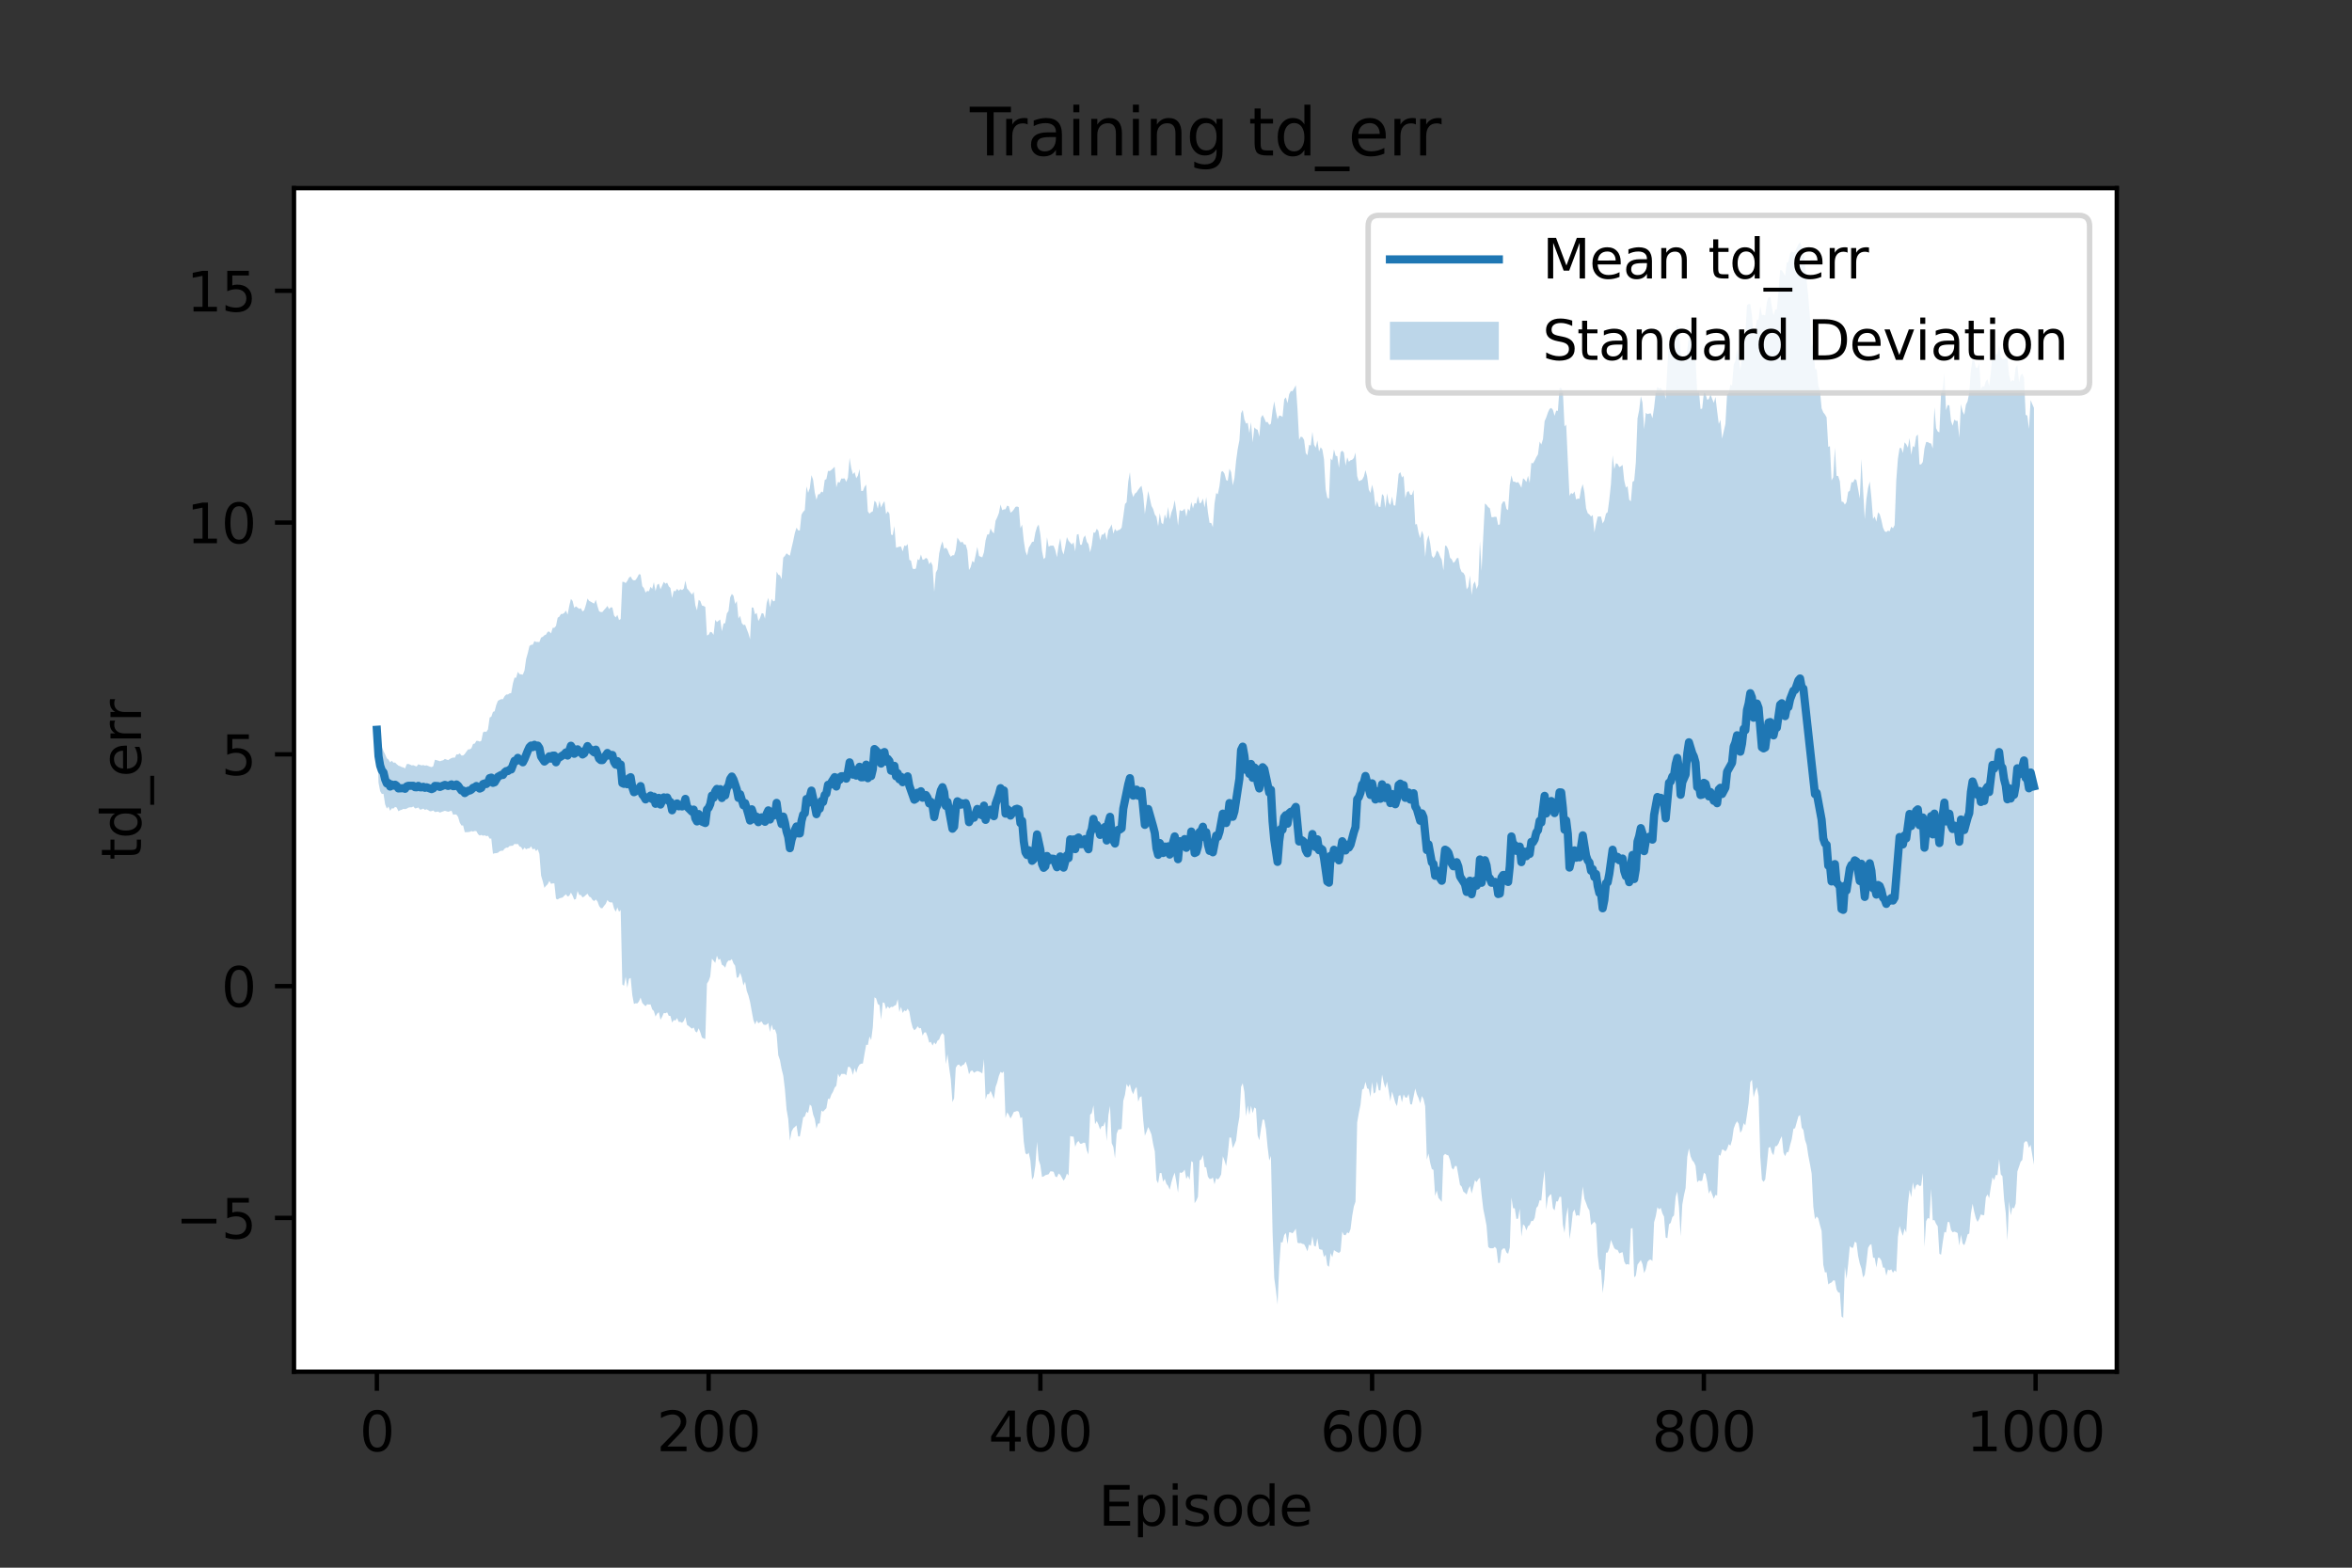 <?xml version="1.0" encoding="utf-8" standalone="no"?>
<!DOCTYPE svg PUBLIC "-//W3C//DTD SVG 1.1//EN"
  "http://www.w3.org/Graphics/SVG/1.1/DTD/svg11.dtd">
<svg height="288pt" version="1.1" viewBox="0 0 432 288" width="432pt" xmlns="http://www.w3.org/2000/svg" xmlns:xlink="http://www.w3.org/1999/xlink">
 <rect x="0" y="0" width="432" height="288" fill="#333333" stroke="none"/>
 <defs>
  <style type="text/css">*{stroke-linecap:butt;stroke-linejoin:round;}</style>
 </defs>
 <g id="figure_1">
  <g id="patch_1">
   <path d="M 0 288 
L 432 288 
L 432 0 
L 0 0 
z
" style="fill:none;"/>
  </g>
  <g id="axes_1">
   <g id="patch_2">
    <path d="M 54 252 
L 388.8 252 
L 388.8 34.56 
L 54 34.56 
z
" style="fill:#ffffff;"/>
   </g>
   <g id="PolyCollection_1">
    <path clip-path="url(#pba4407c235)" d="M 69.218 134.069 
L 69.218 134.069 
L 69.523 143.755 
L 69.828 145.351 
L 70.132 145.861 
L 70.437 145.83 
L 70.742 147.765 
L 71.046 148.544 
L 71.351 148.185 
L 71.656 148.95 
L 71.96 148.495 
L 72.265 148.54 
L 72.57 148.23 
L 72.874 148.364 
L 73.179 149.031 
L 73.484 148.855 
L 73.788 148.764 
L 74.093 148.602 
L 74.398 148.645 
L 74.702 148.557 
L 75.007 148.37 
L 75.312 148.311 
L 75.616 148.307 
L 75.921 148.153 
L 76.226 148.517 
L 76.53 148.456 
L 76.835 148.34 
L 77.14 148.738 
L 77.444 148.684 
L 77.749 148.547 
L 78.054 148.794 
L 78.358 148.666 
L 78.663 148.841 
L 78.968 149.039 
L 79.272 149.007 
L 79.577 148.892 
L 79.882 149.183 
L 80.186 149.136 
L 80.491 149.096 
L 80.796 149.288 
L 81.1 149.168 
L 81.405 149.054 
L 81.71 148.955 
L 82.014 149.041 
L 82.319 149.131 
L 82.624 149.035 
L 82.928 148.932 
L 83.233 149.682 
L 83.538 149.611 
L 83.842 149.651 
L 84.147 150.105 
L 84.452 151.136 
L 84.756 151.648 
L 85.061 151.648 
L 85.366 152.875 
L 85.67 152.87 
L 85.975 152.863 
L 86.28 152.819 
L 86.584 152.673 
L 86.889 152.776 
L 87.194 152.652 
L 87.498 152.689 
L 87.803 153.24 
L 88.108 153.501 
L 88.412 153.381 
L 88.717 153.535 
L 89.022 153.451 
L 89.326 153.617 
L 89.631 153.539 
L 89.936 154.07 
L 90.24 154.05 
L 90.545 156.852 
L 90.85 156.759 
L 91.154 156.732 
L 91.459 156.656 
L 91.764 156.401 
L 92.068 156.288 
L 92.373 156.293 
L 92.678 155.917 
L 92.982 155.72 
L 93.287 155.719 
L 93.592 155.427 
L 93.896 155.386 
L 94.201 155.362 
L 94.506 155.035 
L 94.81 155.087 
L 95.115 155.035 
L 95.42 155.499 
L 95.724 155.622 
L 96.029 156.144 
L 96.334 155.714 
L 96.638 156.016 
L 96.943 155.863 
L 97.248 155.83 
L 97.552 155.479 
L 97.857 156.059 
L 98.162 155.873 
L 98.466 156.353 
L 98.771 156.018 
L 99.076 156.891 
L 99.38 160.839 
L 99.685 161.882 
L 99.99 163.104 
L 100.294 162.733 
L 100.599 162.431 
L 100.904 161.843 
L 101.208 162.365 
L 101.513 162.294 
L 101.818 162.281 
L 102.122 165.101 
L 102.427 165.246 
L 102.732 165.044 
L 103.036 164.945 
L 103.341 164.881 
L 103.646 164.545 
L 103.95 164.301 
L 104.255 164.695 
L 104.56 164.564 
L 104.864 163.98 
L 105.169 164.536 
L 105.474 165.279 
L 105.778 165.158 
L 106.083 163.678 
L 106.388 164.419 
L 106.692 164.414 
L 106.997 164.869 
L 107.302 164.7 
L 107.606 164.425 
L 107.911 164.175 
L 108.216 164.721 
L 108.52 164.849 
L 108.825 165.324 
L 109.13 165.54 
L 109.434 165.246 
L 109.739 165.597 
L 110.044 166.437 
L 110.348 166.848 
L 110.653 166.848 
L 110.958 166.413 
L 111.262 166.05 
L 111.567 165.346 
L 111.872 165.7 
L 112.176 165.79 
L 112.481 165.789 
L 112.786 166.893 
L 113.09 167.506 
L 113.395 166.7 
L 113.7 167.504 
L 114.004 167.168 
L 114.309 180.862 
L 114.614 181.093 
L 114.918 179.442 
L 115.223 181.439 
L 115.528 179.828 
L 115.832 179.65 
L 116.137 182.802 
L 116.442 184.441 
L 116.746 184.308 
L 117.051 184.345 
L 117.356 183.979 
L 117.66 183.266 
L 117.965 184.243 
L 118.27 184.571 
L 118.574 184.857 
L 118.879 184.488 
L 119.184 184.549 
L 119.488 184.513 
L 119.793 185.434 
L 120.098 185.741 
L 120.402 186.741 
L 120.707 186.215 
L 121.012 185.942 
L 121.316 187.349 
L 121.621 186.778 
L 121.926 186.091 
L 122.23 186.146 
L 122.535 185.972 
L 122.84 186.622 
L 123.144 186.639 
L 123.449 187.864 
L 123.754 187.391 
L 124.058 187.474 
L 124.363 187.031 
L 124.668 187.736 
L 124.972 187.728 
L 125.277 187.902 
L 125.582 187.565 
L 125.886 186.856 
L 126.191 188.291 
L 126.496 188.482 
L 126.8 188.75 
L 127.105 188.984 
L 127.41 188.744 
L 127.714 189.487 
L 128.019 189.677 
L 128.324 188.898 
L 128.629 189.65 
L 128.933 190.623 
L 129.238 190.761 
L 129.543 190.894 
L 129.847 180.709 
L 130.152 180.223 
L 130.457 179.371 
L 130.761 176.123 
L 131.066 176.488 
L 131.371 176.898 
L 131.675 175.576 
L 131.98 176.343 
L 132.285 176.138 
L 132.589 177.229 
L 132.894 177.405 
L 133.199 177.773 
L 133.503 176.83 
L 133.808 176.45 
L 134.113 176.466 
L 134.417 176.197 
L 134.722 176.982 
L 135.027 177.409 
L 135.331 179.643 
L 135.636 179.527 
L 135.941 178.699 
L 136.245 179.568 
L 136.55 181.047 
L 136.855 180.335 
L 137.159 182.046 
L 137.464 182.873 
L 137.769 184.054 
L 138.073 185.763 
L 138.378 187.387 
L 138.683 188.198 
L 138.987 187.482 
L 139.292 187.996 
L 139.597 187.781 
L 139.901 187.659 
L 140.206 188.21 
L 140.511 188.302 
L 140.815 188.222 
L 141.12 187.928 
L 141.425 189.576 
L 141.729 188.228 
L 142.034 189.21 
L 142.339 189.086 
L 142.643 189.997 
L 142.948 193.854 
L 143.253 194.735 
L 143.557 196.384 
L 143.862 197.589 
L 144.167 200.103 
L 144.471 203.825 
L 144.776 205.563 
L 145.081 209.57 
L 145.385 207.888 
L 145.69 207.304 
L 145.995 207.034 
L 146.299 206.729 
L 146.604 208.772 
L 146.909 208.768 
L 147.213 207.127 
L 147.518 205.278 
L 147.823 205.106 
L 148.127 204.232 
L 148.432 204.462 
L 148.737 202.921 
L 149.041 203.2 
L 149.346 204.728 
L 149.651 205.56 
L 149.955 207.33 
L 150.26 206.416 
L 150.565 206.365 
L 150.869 204.024 
L 151.174 204.232 
L 151.479 203.901 
L 151.783 203.589 
L 152.088 201.841 
L 152.393 201.92 
L 152.697 201.088 
L 153.002 200.571 
L 153.307 199.796 
L 153.611 199.46 
L 153.916 197.233 
L 154.221 197.889 
L 154.525 197.293 
L 154.83 197.296 
L 155.135 197.283 
L 155.439 197.557 
L 155.744 196.011 
L 156.049 195.981 
L 156.353 196.44 
L 156.658 197.489 
L 156.963 196.206 
L 157.267 197.116 
L 157.572 196.095 
L 157.877 195.57 
L 158.181 195.403 
L 158.486 195.384 
L 158.791 193.619 
L 159.095 191.931 
L 159.4 191.978 
L 159.705 190.407 
L 160.009 191.075 
L 160.314 188.695 
L 160.619 183.214 
L 160.923 183.425 
L 161.228 184.448 
L 161.533 184.648 
L 161.837 187.325 
L 162.142 184.151 
L 162.447 184.242 
L 162.751 185.4 
L 163.056 184.886 
L 163.361 185.244 
L 163.665 184.956 
L 163.97 185.009 
L 164.275 184.761 
L 164.579 184.619 
L 164.884 183.563 
L 165.189 185.917 
L 165.493 184.973 
L 165.798 186.094 
L 166.103 185.609 
L 166.407 185.769 
L 166.712 185.3 
L 167.017 185.826 
L 167.321 187.606 
L 167.626 188.776 
L 167.931 189.272 
L 168.235 189.015 
L 168.54 188.535 
L 168.845 188.915 
L 169.149 188.86 
L 169.454 190.251 
L 169.759 189.688 
L 170.063 189.638 
L 170.368 190.412 
L 170.673 191.546 
L 170.977 191.399 
L 171.282 192.087 
L 171.587 191.492 
L 171.891 191.871 
L 172.196 191.176 
L 172.501 190.972 
L 172.805 190.158 
L 173.11 189.779 
L 173.415 190.189 
L 173.719 195.51 
L 174.024 193.653 
L 174.329 196.116 
L 174.633 198.231 
L 174.938 202.483 
L 175.243 201.755 
L 175.547 196.153 
L 175.852 195.662 
L 176.157 195.553 
L 176.461 195.966 
L 176.766 195.68 
L 177.071 195.546 
L 177.375 195.016 
L 177.68 195.957 
L 177.985 197.359 
L 178.289 196.748 
L 178.594 196.659 
L 178.899 197.084 
L 179.203 196.891 
L 179.508 196.749 
L 179.813 196.843 
L 180.117 196.99 
L 180.422 197.217 
L 180.727 194.549 
L 181.031 201.986 
L 181.336 201.012 
L 181.641 201.014 
L 181.945 200.396 
L 182.25 201.123 
L 182.555 201.892 
L 182.859 199.713 
L 183.164 198.84 
L 183.469 197.646 
L 183.773 196.913 
L 184.078 197.12 
L 184.383 196.838 
L 184.687 205.404 
L 184.992 204.343 
L 185.297 204.802 
L 185.601 205.482 
L 185.906 204.927 
L 186.211 204.286 
L 186.515 204.201 
L 186.82 204.094 
L 187.125 204.231 
L 187.429 205.422 
L 187.734 205.212 
L 188.039 209.768 
L 188.343 211.87 
L 188.648 212.088 
L 188.953 211.773 
L 189.257 213.2 
L 189.562 216.712 
L 189.867 216.191 
L 190.171 214.07 
L 190.476 209.774 
L 190.781 213.121 
L 191.086 214.035 
L 191.39 216.216 
L 191.695 216.124 
L 192 215.895 
L 192.304 215.808 
L 192.609 215.717 
L 192.914 215.197 
L 193.218 215.191 
L 193.523 215.276 
L 193.828 216.134 
L 194.132 216.274 
L 194.437 215.589 
L 194.742 215.813 
L 195.046 216.37 
L 195.351 216.902 
L 195.656 216.458 
L 195.96 215.586 
L 196.265 215.94 
L 196.57 208.689 
L 196.874 208.803 
L 197.179 208.795 
L 197.484 210.674 
L 197.788 209.908 
L 198.093 209.607 
L 198.398 210.105 
L 198.702 210.1 
L 199.007 209.92 
L 199.312 209.947 
L 199.616 211.338 
L 199.921 212.079 
L 200.226 204.781 
L 200.53 204.497 
L 200.835 203.046 
L 201.14 206.544 
L 201.444 205.939 
L 201.749 206.592 
L 202.054 207.501 
L 202.358 206.878 
L 202.663 206.876 
L 202.968 206.046 
L 203.272 209.604 
L 203.577 204.9 
L 203.882 203.168 
L 204.186 209.992 
L 204.491 210.698 
L 204.796 212.785 
L 205.1 208.286 
L 205.405 207.492 
L 205.71 207.475 
L 206.014 207.398 
L 206.319 202.225 
L 206.624 201.151 
L 206.928 199.135 
L 207.233 199.707 
L 207.538 199.181 
L 207.842 200.389 
L 208.147 201.029 
L 208.452 200.112 
L 208.756 199.678 
L 209.061 202.403 
L 209.366 201.555 
L 209.67 201.402 
L 209.975 205.745 
L 210.28 208.642 
L 210.584 207.926 
L 210.889 207.045 
L 211.194 207.677 
L 211.498 208.436 
L 211.803 210.189 
L 212.108 211.533 
L 212.412 216.792 
L 212.717 217.383 
L 213.022 215.492 
L 213.326 215.491 
L 213.631 217.092 
L 213.936 216.559 
L 214.24 217.49 
L 214.545 217.837 
L 214.85 218.574 
L 215.154 217.217 
L 215.459 216.181 
L 215.764 215.429 
L 216.068 217.188 
L 216.373 219.125 
L 216.678 215.385 
L 216.982 215.481 
L 217.287 215.294 
L 217.592 214.868 
L 217.896 216.579 
L 218.201 216.003 
L 218.506 216.735 
L 218.81 213.308 
L 219.115 213.526 
L 219.42 221.045 
L 219.724 220.571 
L 220.029 219.878 
L 220.334 213.205 
L 220.638 212.971 
L 220.943 212.176 
L 221.248 214.392 
L 221.552 214.47 
L 221.857 216.166 
L 222.162 216.578 
L 222.466 216.582 
L 222.771 216.322 
L 223.076 217.569 
L 223.38 216.412 
L 223.685 216.69 
L 223.99 216.365 
L 224.294 215.746 
L 224.599 212.406 
L 224.904 213.204 
L 225.208 214.227 
L 225.513 212.022 
L 225.818 208.953 
L 226.122 209.007 
L 226.427 210.927 
L 226.732 210.286 
L 227.036 209.517 
L 227.341 206.974 
L 227.646 205.198 
L 227.95 199.664 
L 228.255 199.006 
L 228.56 200.633 
L 228.864 205.069 
L 229.169 203.079 
L 229.474 204.79 
L 229.778 203.149 
L 230.083 204.5 
L 230.388 203.442 
L 230.692 203.68 
L 230.997 208.585 
L 231.302 209.491 
L 231.606 207.397 
L 231.911 205.664 
L 232.216 205.725 
L 232.52 207.497 
L 232.825 210.711 
L 233.13 213.204 
L 233.434 212.341 
L 233.739 226.438 
L 234.044 234.775 
L 234.348 236.986 
L 234.653 239.645 
L 234.958 232.669 
L 235.262 228.196 
L 235.567 228.258 
L 235.872 226.892 
L 236.176 226.504 
L 236.481 228.582 
L 236.786 226.365 
L 237.09 226.418 
L 237.395 226.57 
L 237.7 226.208 
L 238.004 225.719 
L 238.309 228.296 
L 238.614 228.399 
L 238.918 228.352 
L 239.223 228.513 
L 239.528 228.573 
L 239.832 229.146 
L 240.137 229.883 
L 240.442 228.612 
L 240.746 228.886 
L 241.051 227.106 
L 241.356 228.858 
L 241.66 229.016 
L 241.965 227.46 
L 242.27 229.423 
L 242.574 229.559 
L 242.879 229.598 
L 243.184 230.937 
L 243.488 230.472 
L 243.793 232.456 
L 244.098 232.727 
L 244.402 230.209 
L 244.707 230.973 
L 245.012 229.654 
L 245.316 229.868 
L 245.621 230.037 
L 245.926 230.183 
L 246.23 229.865 
L 246.535 226.282 
L 246.84 226.881 
L 247.144 226.935 
L 247.449 226.392 
L 247.754 226.572 
L 248.058 225.803 
L 248.363 223.359 
L 248.668 221.635 
L 248.972 220.752 
L 249.277 206.208 
L 249.582 204.462 
L 249.886 202.989 
L 250.191 200.174 
L 250.496 200.001 
L 250.8 198.73 
L 251.105 199.949 
L 251.41 200.069 
L 251.714 201.532 
L 252.019 198.783 
L 252.324 200.898 
L 252.629 200.66 
L 252.933 198.689 
L 253.238 200.301 
L 253.543 200.333 
L 253.847 197.42 
L 254.152 198.915 
L 254.457 199.885 
L 254.761 198.697 
L 255.066 200.398 
L 255.371 202.302 
L 255.675 200.519 
L 255.98 201.548 
L 256.285 202.629 
L 256.589 203.199 
L 256.894 201.306 
L 257.199 201.182 
L 257.503 202.523 
L 257.808 201.046 
L 258.113 201.62 
L 258.417 201.657 
L 258.722 200.979 
L 259.027 202.859 
L 259.331 202.91 
L 259.636 201.452 
L 259.941 199.962 
L 260.245 201.052 
L 260.55 201.732 
L 260.855 202.682 
L 261.159 201.345 
L 261.464 201.931 
L 261.769 203.237 
L 262.073 213.022 
L 262.378 211.91 
L 262.683 213.6 
L 262.987 214.769 
L 263.292 214.909 
L 263.597 219.718 
L 263.901 218.715 
L 264.206 220.055 
L 264.511 220.42 
L 264.815 220.796 
L 265.12 212.308 
L 265.425 211.977 
L 265.729 212.166 
L 266.034 212.267 
L 266.339 213.121 
L 266.643 214.555 
L 266.948 214.878 
L 267.253 214.194 
L 267.557 214.211 
L 267.862 215.915 
L 268.167 217.68 
L 268.471 217.991 
L 268.776 218.916 
L 269.081 219.138 
L 269.385 219.445 
L 269.69 218.47 
L 269.995 217.878 
L 270.299 219.263 
L 270.604 218.107 
L 270.909 216.796 
L 271.213 217.177 
L 271.518 216.647 
L 271.823 216.348 
L 272.127 219.434 
L 272.432 222.086 
L 272.737 223.565 
L 273.041 225.186 
L 273.346 229.053 
L 273.651 229.321 
L 273.955 229.323 
L 274.26 229.319 
L 274.565 229.058 
L 274.869 229.424 
L 275.174 232.027 
L 275.479 231.999 
L 275.783 229.705 
L 276.088 229.348 
L 276.393 229.347 
L 276.697 230.1 
L 277.002 230.327 
L 277.307 229.163 
L 277.611 219.998 
L 277.916 221.974 
L 278.221 221.967 
L 278.525 223.941 
L 278.83 223.875 
L 279.135 222.047 
L 279.439 227.172 
L 279.744 224.919 
L 280.049 225.194 
L 280.353 226.04 
L 280.658 225.255 
L 280.963 225.036 
L 281.267 224.28 
L 281.572 224.318 
L 281.877 223.745 
L 282.181 221.914 
L 282.486 221.561 
L 282.791 220.479 
L 283.095 220.565 
L 283.4 217.258 
L 283.705 215.029 
L 284.009 222.215 
L 284.314 220.03 
L 284.619 219.578 
L 284.923 219.379 
L 285.228 221.945 
L 285.533 222.36 
L 285.837 220.697 
L 286.142 220.712 
L 286.447 219.858 
L 286.751 219.883 
L 287.056 224.962 
L 287.361 226.493 
L 287.665 223.427 
L 287.97 221.739 
L 288.275 227.671 
L 288.579 225.665 
L 288.884 222.741 
L 289.189 222.172 
L 289.493 223.377 
L 289.798 223.198 
L 290.103 223.381 
L 290.407 220.733 
L 290.712 217.976 
L 291.017 220.231 
L 291.321 221.005 
L 291.626 221.857 
L 291.931 222.368 
L 292.235 225.054 
L 292.54 224.741 
L 292.845 224.437 
L 293.149 224.868 
L 293.454 230.634 
L 293.759 233.216 
L 294.063 233.244 
L 294.368 237.559 
L 294.673 235.068 
L 294.977 230.138 
L 295.282 230.101 
L 295.587 229.31 
L 295.891 227.783 
L 296.196 228.569 
L 296.501 229.31 
L 296.805 229.56 
L 297.11 229.619 
L 297.415 230.26 
L 297.719 230.132 
L 298.024 230.032 
L 298.329 231.759 
L 298.633 232.328 
L 298.938 232.224 
L 299.243 232.341 
L 299.547 225.685 
L 299.852 225.617 
L 300.157 234.657 
L 300.461 234.356 
L 300.766 232.342 
L 301.071 231.911 
L 301.375 231.475 
L 301.68 232.235 
L 301.985 233.895 
L 302.289 233.178 
L 302.594 231.839 
L 302.899 231.461 
L 303.203 231.395 
L 303.508 231.667 
L 303.813 224.546 
L 304.117 223.441 
L 304.422 221.767 
L 304.727 222.187 
L 305.031 221.883 
L 305.336 222.902 
L 305.641 223.505 
L 305.945 227.345 
L 306.25 227.472 
L 306.555 224.916 
L 306.859 224.653 
L 307.164 223.596 
L 307.469 223.29 
L 307.773 219.855 
L 308.078 218.913 
L 308.383 221.782 
L 308.687 227.146 
L 308.992 221.31 
L 309.297 219.602 
L 309.601 218.245 
L 309.906 212.533 
L 310.211 210.962 
L 310.515 212.426 
L 310.82 213.149 
L 311.125 213.499 
L 311.429 214.17 
L 311.734 217.21 
L 312.039 216.859 
L 312.343 216.962 
L 312.648 216.903 
L 312.953 215.464 
L 313.257 215.661 
L 313.562 217.091 
L 313.867 219.29 
L 314.171 218.604 
L 314.476 219.414 
L 314.781 220.228 
L 315.086 219.505 
L 315.39 219.625 
L 315.695 212.161 
L 316 212.314 
L 316.304 211.157 
L 316.609 211.256 
L 316.914 211.524 
L 317.218 211.086 
L 317.523 210.196 
L 317.828 210.466 
L 318.132 209.432 
L 318.437 207.331 
L 318.742 206.514 
L 319.046 205.985 
L 319.351 206.447 
L 319.656 208.126 
L 319.96 207.6 
L 320.265 206.326 
L 320.57 206.757 
L 320.874 204.778 
L 321.179 202.649 
L 321.484 198.823 
L 321.788 198.344 
L 322.093 201.589 
L 322.398 200.44 
L 322.702 199.735 
L 323.007 201.397 
L 323.312 212.409 
L 323.616 216.709 
L 323.921 217.126 
L 324.226 216.685 
L 324.53 213.958 
L 324.835 210.863 
L 325.14 210.693 
L 325.444 211.756 
L 325.749 212.237 
L 326.054 210.583 
L 326.358 210.541 
L 326.663 210.092 
L 326.968 209.313 
L 327.272 208.734 
L 327.577 211.755 
L 327.882 212.418 
L 328.186 211.652 
L 328.491 211.645 
L 328.796 210.362 
L 329.1 209.277 
L 329.405 207.369 
L 329.71 207.267 
L 330.014 206.161 
L 330.319 205.083 
L 330.624 204.842 
L 330.928 207.169 
L 331.233 207.574 
L 331.538 209.43 
L 331.842 210.336 
L 332.147 212.329 
L 332.452 213.888 
L 332.756 215.61 
L 333.061 221.708 
L 333.366 223.986 
L 333.67 223.484 
L 333.975 223.824 
L 334.28 225.062 
L 334.584 226.156 
L 334.889 232.356 
L 335.194 233.759 
L 335.498 233.711 
L 335.803 235.963 
L 336.108 235.728 
L 336.412 235.596 
L 336.717 235.22 
L 337.022 235.237 
L 337.326 236.898 
L 337.631 237.417 
L 337.936 237.49 
L 338.24 241.834 
L 338.545 242.116 
L 338.85 232.732 
L 339.154 234.946 
L 339.459 232.216 
L 339.764 228.917 
L 340.068 229.21 
L 340.373 229.229 
L 340.678 228.111 
L 340.982 228.306 
L 341.287 230.723 
L 341.592 232.127 
L 341.896 233.035 
L 342.201 234.684 
L 342.506 234.188 
L 342.81 232.018 
L 343.115 229.255 
L 343.42 228.724 
L 343.724 228.554 
L 344.029 231.029 
L 344.334 231.084 
L 344.638 232.842 
L 344.943 231.033 
L 345.248 231.089 
L 345.552 231.58 
L 345.857 232.867 
L 346.162 232.878 
L 346.466 234.363 
L 346.771 233.214 
L 347.076 233.382 
L 347.38 233.183 
L 347.685 233.825 
L 347.99 233.359 
L 348.294 233.679 
L 348.599 227.225 
L 348.904 225.218 
L 349.208 226.216 
L 349.513 227.034 
L 349.818 225.681 
L 350.122 226.444 
L 350.427 221.289 
L 350.732 218.591 
L 351.036 219.943 
L 351.341 217.227 
L 351.646 218.639 
L 351.95 217.744 
L 352.255 217.563 
L 352.56 217.882 
L 352.864 217.812 
L 353.169 215.499 
L 353.474 229.094 
L 353.778 224.341 
L 354.083 223.757 
L 354.388 223.888 
L 354.692 218.39 
L 354.997 224.181 
L 355.302 224.134 
L 355.606 224.826 
L 355.911 225.291 
L 356.216 230.327 
L 356.52 230.506 
L 356.825 228.232 
L 357.13 226.314 
L 357.434 226.434 
L 357.739 224.483 
L 358.044 224.516 
L 358.348 225.951 
L 358.653 226.397 
L 358.958 226.263 
L 359.262 226.363 
L 359.567 226.523 
L 359.872 228.821 
L 360.176 226.839 
L 360.481 228.431 
L 360.786 228.767 
L 361.09 227.92 
L 361.395 226.765 
L 361.7 226.618 
L 362.004 222.963 
L 362.309 221.126 
L 362.614 222.633 
L 362.918 223.82 
L 363.223 224.483 
L 363.528 223.936 
L 363.832 223.1 
L 364.137 223.217 
L 364.442 223.248 
L 364.746 219.969 
L 365.051 219.409 
L 365.356 220.098 
L 365.66 218.06 
L 365.965 216.276 
L 366.27 216.834 
L 366.574 215.833 
L 366.879 215.898 
L 367.184 212.91 
L 367.488 215.76 
L 367.793 216.072 
L 368.098 220.308 
L 368.402 222.815 
L 368.707 227.904 
L 369.012 220.738 
L 369.316 223.253 
L 369.621 221.808 
L 369.926 222.02 
L 370.23 221.098 
L 370.535 215.222 
L 370.84 214.327 
L 371.144 213.411 
L 371.449 213.086 
L 371.754 209.968 
L 372.058 209.626 
L 372.363 209.765 
L 372.668 210.859 
L 372.972 210.32 
L 373.277 212.195 
L 373.582 213.979 
L 373.582 74.931 
L 373.582 74.931 
L 373.277 74.239 
L 372.972 73.501 
L 372.668 78.788 
L 372.363 76.345 
L 372.058 76.215 
L 371.754 69.432 
L 371.449 68.645 
L 371.144 68.911 
L 370.84 70.23 
L 370.535 67.066 
L 370.23 67.55 
L 369.926 70.019 
L 369.621 69.81 
L 369.316 70.138 
L 369.012 68.867 
L 368.707 65.783 
L 368.402 65.77 
L 368.098 65.982 
L 367.793 65.986 
L 367.488 65.556 
L 367.184 63.413 
L 366.879 65.133 
L 366.574 64.999 
L 366.27 65.591 
L 365.965 64.76 
L 365.66 68.577 
L 365.356 70.932 
L 365.051 69.679 
L 364.746 70.045 
L 364.442 71.04 
L 364.137 70.943 
L 363.832 71.571 
L 363.528 66.655 
L 363.223 67.584 
L 362.918 67.531 
L 362.614 66.241 
L 362.309 66.007 
L 362.004 68.056 
L 361.7 72.137 
L 361.395 73.705 
L 361.09 74.342 
L 360.786 76.199 
L 360.481 75.606 
L 360.176 74.259 
L 359.872 80.455 
L 359.567 77.313 
L 359.262 77.317 
L 358.958 77.075 
L 358.653 78.206 
L 358.348 77.324 
L 358.044 74.458 
L 357.739 74.418 
L 357.434 75.368 
L 357.13 68.566 
L 356.825 71.375 
L 356.52 72.321 
L 356.216 79.439 
L 355.911 79.27 
L 355.606 78.657 
L 355.302 74.799 
L 354.997 82.394 
L 354.692 81.474 
L 354.388 81.409 
L 354.083 81.204 
L 353.778 81.203 
L 353.474 82.374 
L 353.169 84.86 
L 352.864 85.311 
L 352.56 85.317 
L 352.255 79.8 
L 351.95 80.157 
L 351.646 82.167 
L 351.341 81.933 
L 351.036 83.581 
L 350.732 80.47 
L 350.427 82.235 
L 350.122 81.604 
L 349.818 81.258 
L 349.513 83.227 
L 349.208 82.294 
L 348.904 82.312 
L 348.599 84.263 
L 348.294 88.215 
L 347.99 96.471 
L 347.685 97.054 
L 347.38 96.771 
L 347.076 97.607 
L 346.771 97.48 
L 346.466 97.749 
L 346.162 97.596 
L 345.857 96.924 
L 345.552 95.527 
L 345.248 94.455 
L 344.943 94.125 
L 344.638 95.846 
L 344.334 94.871 
L 344.029 95.356 
L 343.724 91.392 
L 343.42 88.457 
L 343.115 89.666 
L 342.81 91.681 
L 342.506 95.353 
L 342.201 89.945 
L 341.896 84.324 
L 341.592 91.575 
L 341.287 89.89 
L 340.982 88.208 
L 340.678 87.995 
L 340.373 88.612 
L 340.068 88.563 
L 339.764 90.149 
L 339.459 90.369 
L 339.154 92.254 
L 338.85 92.701 
L 338.545 92.188 
L 338.24 92.159 
L 337.936 88.434 
L 337.631 87.462 
L 337.326 87.408 
L 337.022 82.249 
L 336.717 87.674 
L 336.412 88.262 
L 336.108 81.971 
L 335.803 82.097 
L 335.498 76.665 
L 335.194 76.138 
L 334.889 75.753 
L 334.584 75.018 
L 334.28 71.875 
L 333.975 70.821 
L 333.67 67.813 
L 333.366 67.817 
L 333.061 63.042 
L 332.756 63.78 
L 332.452 58.55 
L 332.147 54.65 
L 331.842 51.686 
L 331.538 48.849 
L 331.233 45.412 
L 330.928 45.444 
L 330.624 44.444 
L 330.319 44.905 
L 330.014 45.5 
L 329.71 46.254 
L 329.405 46.4 
L 329.1 46.162 
L 328.796 46.545 
L 328.491 48.147 
L 328.186 48.213 
L 327.882 50.705 
L 327.577 50.15 
L 327.272 49.656 
L 326.968 49.599 
L 326.663 53.642 
L 326.358 56.845 
L 326.054 56.874 
L 325.749 57.962 
L 325.444 56.387 
L 325.14 54.604 
L 324.835 54.613 
L 324.53 55.501 
L 324.226 57.954 
L 323.921 57.843 
L 323.616 57.873 
L 323.312 56.261 
L 323.007 58.721 
L 322.702 58.75 
L 322.398 60.528 
L 322.093 62.117 
L 321.788 57.948 
L 321.484 55.873 
L 321.179 55.844 
L 320.874 56.096 
L 320.57 61.539 
L 320.265 61.443 
L 319.96 65.652 
L 319.656 68.07 
L 319.351 65.441 
L 319.046 64.165 
L 318.742 66.325 
L 318.437 66.994 
L 318.132 70.843 
L 317.828 70.661 
L 317.523 72.262 
L 317.218 72.46 
L 316.914 77.885 
L 316.609 79.225 
L 316.304 80.575 
L 316 77.123 
L 315.695 77.889 
L 315.39 75.504 
L 315.086 72.918 
L 314.781 74.011 
L 314.476 73.269 
L 314.171 72.417 
L 313.867 73.318 
L 313.562 73.433 
L 313.257 72.314 
L 312.953 72.158 
L 312.648 75.058 
L 312.343 75.149 
L 312.039 71.697 
L 311.734 71.988 
L 311.429 66.052 
L 311.125 64.521 
L 310.82 63.573 
L 310.515 62.655 
L 310.211 61.767 
L 309.906 64.318 
L 309.601 66.346 
L 309.297 66.317 
L 308.992 66.068 
L 308.687 64.867 
L 308.383 60.778 
L 308.078 59.543 
L 307.773 60.897 
L 307.469 61.617 
L 307.164 61.705 
L 306.859 62.497 
L 306.555 62.67 
L 306.25 67.497 
L 305.945 73.343 
L 305.641 71.8 
L 305.336 71.742 
L 305.031 71.253 
L 304.727 71.375 
L 304.422 71.06 
L 304.117 72.112 
L 303.813 74.9 
L 303.508 76.831 
L 303.203 75.928 
L 302.899 75.979 
L 302.594 76.075 
L 302.289 75.846 
L 301.985 78.836 
L 301.68 73.978 
L 301.375 72.794 
L 301.071 75.343 
L 300.766 76.871 
L 300.461 84.95 
L 300.157 88.324 
L 299.852 88.516 
L 299.547 92.11 
L 299.243 91.798 
L 298.938 89.302 
L 298.633 89.586 
L 298.329 88.279 
L 298.024 85.402 
L 297.719 85.664 
L 297.415 85.817 
L 297.11 85.223 
L 296.805 85.094 
L 296.501 86.186 
L 296.196 83.637 
L 295.891 88.905 
L 295.587 91.765 
L 295.282 94.097 
L 294.977 94.348 
L 294.673 95.622 
L 294.368 96.169 
L 294.063 94.892 
L 293.759 94.893 
L 293.454 94.905 
L 293.149 96.254 
L 292.845 97.816 
L 292.54 94.607 
L 292.235 94.896 
L 291.931 94.514 
L 291.626 94.288 
L 291.321 93.391 
L 291.017 90.478 
L 290.712 88.94 
L 290.407 89.863 
L 290.103 91.638 
L 289.798 91.596 
L 289.493 91.768 
L 289.189 90.271 
L 288.884 90.76 
L 288.579 90.563 
L 288.275 91.094 
L 287.97 84.68 
L 287.665 77.997 
L 287.361 78.36 
L 287.056 71.873 
L 286.751 71.274 
L 286.447 71.254 
L 286.142 75.486 
L 285.837 75.437 
L 285.533 76.39 
L 285.228 75.301 
L 284.923 74.939 
L 284.619 75.121 
L 284.314 75.775 
L 284.009 76.674 
L 283.705 77.376 
L 283.4 80.686 
L 283.095 81.665 
L 282.791 81.121 
L 282.486 83.474 
L 282.181 83.973 
L 281.877 84.62 
L 281.572 85.129 
L 281.267 85.041 
L 280.963 88.725 
L 280.658 87.393 
L 280.353 88.558 
L 280.049 88.107 
L 279.744 87.863 
L 279.439 89.598 
L 279.135 89 
L 278.83 88.546 
L 278.525 88.674 
L 278.221 88.48 
L 277.916 88.482 
L 277.611 87.328 
L 277.307 89.108 
L 277.002 93.714 
L 276.697 93.505 
L 276.393 92.14 
L 276.088 92.141 
L 275.783 92.706 
L 275.479 96.328 
L 275.174 96.461 
L 274.869 94.963 
L 274.565 94.938 
L 274.26 95.01 
L 273.955 95.014 
L 273.651 93.376 
L 273.346 93.163 
L 273.041 92.742 
L 272.737 92.491 
L 272.432 98.487 
L 272.127 104.917 
L 271.823 99.428 
L 271.518 107.43 
L 271.213 108.235 
L 270.909 106.807 
L 270.604 107.325 
L 270.299 109.308 
L 269.995 105.721 
L 269.69 107.818 
L 269.385 108.274 
L 269.081 105.746 
L 268.776 105.217 
L 268.471 105.091 
L 268.167 104.336 
L 267.862 102.476 
L 267.557 102.569 
L 267.253 103.138 
L 266.948 103.419 
L 266.643 102.74 
L 266.339 102.478 
L 266.034 101.041 
L 265.729 100.358 
L 265.425 100.208 
L 265.12 104.809 
L 264.815 102.818 
L 264.511 102.242 
L 264.206 101.458 
L 263.901 101.124 
L 263.597 102.065 
L 263.292 102.518 
L 262.987 102.089 
L 262.683 99.81 
L 262.378 98.314 
L 262.073 99.307 
L 261.769 102.294 
L 261.464 98.325 
L 261.159 97.502 
L 260.855 98.887 
L 260.55 97.869 
L 260.245 96.266 
L 259.941 96.357 
L 259.636 89.997 
L 259.331 90.906 
L 259.027 90.911 
L 258.722 90.196 
L 258.417 90.41 
L 258.113 91.516 
L 257.808 87.415 
L 257.503 87.724 
L 257.199 86.731 
L 256.894 87.073 
L 256.589 90.258 
L 256.285 92.875 
L 255.98 92.845 
L 255.675 91.221 
L 255.371 92.788 
L 255.066 92.294 
L 254.761 90.631 
L 254.457 93.338 
L 254.152 91.088 
L 253.847 90.753 
L 253.543 93.145 
L 253.238 93.079 
L 252.933 92.041 
L 252.629 93.086 
L 252.324 90.398 
L 252.019 89.035 
L 251.714 90.558 
L 251.41 89.935 
L 251.105 87.526 
L 250.8 86.376 
L 250.496 87.559 
L 250.191 88.117 
L 249.886 88.262 
L 249.582 88.407 
L 249.277 87.461 
L 248.972 83.148 
L 248.668 84.133 
L 248.363 84.458 
L 248.058 84.551 
L 247.754 84.843 
L 247.449 84.011 
L 247.144 85.545 
L 246.84 83.148 
L 246.535 82.797 
L 246.23 83.071 
L 245.926 85.941 
L 245.621 83.814 
L 245.316 83.728 
L 245.012 82.563 
L 244.707 84.581 
L 244.402 84.211 
L 244.098 91.593 
L 243.793 91.451 
L 243.488 89.886 
L 243.184 84.382 
L 242.879 82.577 
L 242.574 82.164 
L 242.27 82.957 
L 241.965 80.914 
L 241.66 82.258 
L 241.356 81.694 
L 241.051 79.334 
L 240.746 81.857 
L 240.442 81.721 
L 240.137 83.638 
L 239.832 83.242 
L 239.528 80.825 
L 239.223 80.314 
L 238.918 80.212 
L 238.614 80.797 
L 238.309 75.045 
L 238.004 70.751 
L 237.7 71.347 
L 237.395 71.868 
L 237.09 71.835 
L 236.786 72.418 
L 236.481 74.068 
L 236.176 72.996 
L 235.872 73.373 
L 235.567 76.602 
L 235.262 76.393 
L 234.958 76.329 
L 234.653 77.03 
L 234.348 75.599 
L 234.044 73.725 
L 233.739 75.373 
L 233.434 77.841 
L 233.13 78.053 
L 232.825 77.513 
L 232.52 77.571 
L 232.216 76.841 
L 231.911 76.222 
L 231.606 76.732 
L 231.302 80.212 
L 230.997 78.962 
L 230.692 78.823 
L 230.388 78.51 
L 230.083 81.289 
L 229.778 77.549 
L 229.474 79.562 
L 229.169 77.677 
L 228.864 77.82 
L 228.56 77.047 
L 228.255 75.32 
L 227.95 75.923 
L 227.646 80.903 
L 227.341 82.446 
L 227.036 84.673 
L 226.732 87.834 
L 226.427 89.177 
L 226.122 86.754 
L 225.818 86.101 
L 225.513 88.336 
L 225.208 88.181 
L 224.904 87.024 
L 224.599 86.544 
L 224.294 86.694 
L 223.99 89.27 
L 223.685 90.794 
L 223.38 90.577 
L 223.076 92.494 
L 222.771 96.838 
L 222.466 96.057 
L 222.162 96.052 
L 221.857 94.106 
L 221.552 91.3 
L 221.248 93.242 
L 220.943 91.585 
L 220.638 92.323 
L 220.334 92.475 
L 220.029 91.158 
L 219.724 92.557 
L 219.42 92.387 
L 219.115 93.385 
L 218.81 92.215 
L 218.506 93.893 
L 218.201 93.423 
L 217.896 94.929 
L 217.592 93.427 
L 217.287 93.788 
L 216.982 93.881 
L 216.678 93.681 
L 216.373 96.573 
L 216.068 93.992 
L 215.764 91.878 
L 215.459 93.331 
L 215.154 94.159 
L 214.85 95.41 
L 214.545 93.129 
L 214.24 95.327 
L 213.936 94.479 
L 213.631 96.32 
L 213.326 96.049 
L 213.022 94.268 
L 212.717 96.695 
L 212.412 94.942 
L 212.108 94.523 
L 211.803 93.501 
L 211.498 92.947 
L 211.194 91.558 
L 210.889 90.196 
L 210.584 92.34 
L 210.28 94.434 
L 209.975 90.924 
L 209.67 89.234 
L 209.366 89.56 
L 209.061 89.973 
L 208.756 90.448 
L 208.452 90.678 
L 208.147 91.315 
L 207.842 90.348 
L 207.538 86.729 
L 207.233 88.461 
L 206.928 92.271 
L 206.624 92.614 
L 206.319 94.866 
L 206.014 96.93 
L 205.71 97.291 
L 205.405 97.387 
L 205.1 97.577 
L 204.796 97.148 
L 204.491 98.061 
L 204.186 96.328 
L 203.882 96.944 
L 203.577 97.413 
L 203.272 99.218 
L 202.968 97.775 
L 202.663 98.209 
L 202.358 98.211 
L 202.054 99.257 
L 201.749 97.534 
L 201.444 97.137 
L 201.14 97.873 
L 200.835 97.825 
L 200.53 100.183 
L 200.226 101.469 
L 199.921 99.959 
L 199.616 99.537 
L 199.312 98.348 
L 199.007 98.799 
L 198.702 100.068 
L 198.398 100.077 
L 198.093 98.108 
L 197.788 98.216 
L 197.484 101.314 
L 197.179 99.627 
L 196.874 100.036 
L 196.57 99.696 
L 196.265 99.341 
L 195.96 98.656 
L 195.656 100.372 
L 195.351 101.887 
L 195.046 101.048 
L 194.742 98.857 
L 194.437 100.302 
L 194.132 102.365 
L 193.828 101.06 
L 193.523 100.26 
L 193.218 100.241 
L 192.914 100.245 
L 192.609 100.436 
L 192.304 98.699 
L 192 102.404 
L 191.695 102.728 
L 191.39 101.233 
L 191.086 98.173 
L 190.781 96.363 
L 190.476 96.806 
L 190.171 97.825 
L 189.867 99.509 
L 189.562 99.558 
L 189.257 100.116 
L 188.953 100.62 
L 188.648 102.059 
L 188.343 101.266 
L 188.039 99.317 
L 187.734 96.382 
L 187.429 97.025 
L 187.125 93.173 
L 186.82 93.049 
L 186.515 93.113 
L 186.211 93.603 
L 185.906 93.967 
L 185.601 94.189 
L 185.297 93.011 
L 184.992 92.881 
L 184.687 93.55 
L 184.383 93.576 
L 184.078 93.722 
L 183.773 92.679 
L 183.469 94.258 
L 183.164 95.049 
L 182.859 95.68 
L 182.555 97.994 
L 182.25 97.684 
L 181.945 97.085 
L 181.641 98.191 
L 181.336 98.178 
L 181.031 99.254 
L 180.727 101.444 
L 180.422 102.38 
L 180.117 102.277 
L 179.813 102.123 
L 179.508 100.467 
L 179.203 101.974 
L 178.899 103.368 
L 178.594 103.027 
L 178.289 104.183 
L 177.985 104.722 
L 177.68 101.112 
L 177.375 100.048 
L 177.071 100.023 
L 176.766 99.497 
L 176.461 99.686 
L 176.157 99.237 
L 175.852 98.744 
L 175.547 101.061 
L 175.243 102 
L 174.938 102.006 
L 174.633 102.272 
L 174.329 101.758 
L 174.024 100.972 
L 173.719 100.601 
L 173.415 100.851 
L 173.11 99.448 
L 172.805 100.282 
L 172.501 101.671 
L 172.196 104.592 
L 171.891 105.205 
L 171.587 108.722 
L 171.282 103.914 
L 170.977 103.209 
L 170.673 103.667 
L 170.368 102.695 
L 170.063 102.477 
L 169.759 102.774 
L 169.454 102.842 
L 169.149 101.861 
L 168.845 102.914 
L 168.54 102.722 
L 168.235 104.427 
L 167.931 104.556 
L 167.626 104.455 
L 167.321 103.002 
L 167.017 102.843 
L 166.712 99.94 
L 166.407 100.311 
L 166.103 100.213 
L 165.798 101.307 
L 165.493 100.415 
L 165.189 100.426 
L 164.884 100.535 
L 164.579 100.619 
L 164.275 96.622 
L 163.97 98.303 
L 163.665 98.204 
L 163.361 94.361 
L 163.056 93.928 
L 162.751 94.449 
L 162.447 92.068 
L 162.142 92.536 
L 161.837 93.236 
L 161.533 92.024 
L 161.228 93.444 
L 160.923 92.323 
L 160.619 91.992 
L 160.314 93.942 
L 160.009 94.081 
L 159.705 94.368 
L 159.4 93.958 
L 159.095 89.013 
L 158.791 89.437 
L 158.486 90.196 
L 158.181 90.191 
L 157.877 86.166 
L 157.572 87.386 
L 157.267 87.852 
L 156.963 86.73 
L 156.658 87.139 
L 156.353 86.016 
L 156.049 84.124 
L 155.744 87.724 
L 155.439 88.535 
L 155.135 87.89 
L 154.83 87.916 
L 154.525 87.914 
L 154.221 88.662 
L 153.916 88.523 
L 153.611 89.526 
L 153.307 85.731 
L 153.002 86.054 
L 152.697 86.336 
L 152.393 86.54 
L 152.088 86.503 
L 151.783 88.004 
L 151.479 88.184 
L 151.174 90.462 
L 150.869 90.297 
L 150.565 90.772 
L 150.26 90.823 
L 149.955 91.818 
L 149.651 90.498 
L 149.346 88.142 
L 149.041 87.277 
L 148.737 89.689 
L 148.432 90.527 
L 148.127 89.346 
L 147.823 93.701 
L 147.518 94.035 
L 147.213 94.533 
L 146.909 97.454 
L 146.604 97.435 
L 146.299 96.932 
L 145.995 97.903 
L 145.69 99.375 
L 145.385 100.688 
L 145.081 102.084 
L 144.776 101.893 
L 144.471 101.631 
L 144.167 102.135 
L 143.862 102.438 
L 143.557 106.392 
L 143.253 105.698 
L 142.948 105.559 
L 142.643 104.998 
L 142.339 110.34 
L 142.034 110.495 
L 141.729 110.007 
L 141.425 111.549 
L 141.12 109.813 
L 140.815 110.786 
L 140.511 113.649 
L 140.206 112.691 
L 139.901 112.642 
L 139.597 113.539 
L 139.292 114.097 
L 138.987 112.595 
L 138.683 112.877 
L 138.378 111.64 
L 138.073 111.587 
L 137.769 117.442 
L 137.464 116.363 
L 137.159 115.568 
L 136.855 114.754 
L 136.55 114.833 
L 136.245 114.468 
L 135.941 113.124 
L 135.636 113.632 
L 135.331 110.411 
L 135.027 110.952 
L 134.722 109.439 
L 134.417 109.112 
L 134.113 109.747 
L 133.808 112.247 
L 133.503 112.694 
L 133.199 114.485 
L 132.894 114.546 
L 132.589 115.978 
L 132.285 113.81 
L 131.98 114.036 
L 131.675 114.285 
L 131.371 113.859 
L 131.066 116.635 
L 130.761 116.177 
L 130.457 116.07 
L 130.152 116.604 
L 129.847 116.753 
L 129.543 111.499 
L 129.238 111.32 
L 128.933 111.247 
L 128.629 110.413 
L 128.324 110.195 
L 128.019 112.135 
L 127.714 111.184 
L 127.41 108.716 
L 127.105 109.234 
L 126.8 108.856 
L 126.496 108.448 
L 126.191 108.11 
L 125.886 106.667 
L 125.582 108.138 
L 125.277 108.409 
L 124.972 108.228 
L 124.668 108.528 
L 124.363 108.165 
L 124.058 108.636 
L 123.754 108.522 
L 123.449 109.859 
L 123.144 108.032 
L 122.84 107.722 
L 122.535 107.036 
L 122.23 107.244 
L 121.926 106.887 
L 121.621 107.576 
L 121.316 108.266 
L 121.012 107.209 
L 120.707 107.437 
L 120.402 108.589 
L 120.098 106.951 
L 119.793 108.19 
L 119.488 107.793 
L 119.184 108.629 
L 118.879 108.547 
L 118.574 108.864 
L 118.27 108.049 
L 117.965 107.673 
L 117.66 105.557 
L 117.356 105.473 
L 117.051 106.085 
L 116.746 106.544 
L 116.442 106.64 
L 116.137 106.46 
L 115.832 105.905 
L 115.528 106.116 
L 115.223 106.712 
L 114.918 107.127 
L 114.614 106.911 
L 114.309 106.871 
L 114.004 113.719 
L 113.7 113.909 
L 113.395 112.952 
L 113.09 113.433 
L 112.786 113.049 
L 112.481 111.607 
L 112.176 111.575 
L 111.872 111.894 
L 111.567 111.312 
L 111.262 111.717 
L 110.958 112.044 
L 110.653 112.432 
L 110.348 112.434 
L 110.044 112.315 
L 109.739 111.346 
L 109.434 110.188 
L 109.13 110.886 
L 108.825 110.724 
L 108.52 110.54 
L 108.216 110.395 
L 107.911 109.953 
L 107.606 111.146 
L 107.302 112.104 
L 106.997 112.343 
L 106.692 111.737 
L 106.388 111.852 
L 106.083 111.632 
L 105.778 111.377 
L 105.474 111.68 
L 105.169 110.411 
L 104.864 110.02 
L 104.56 111.29 
L 104.255 112.914 
L 103.95 112.159 
L 103.646 112.594 
L 103.341 112.787 
L 103.036 112.795 
L 102.732 113.286 
L 102.427 113.482 
L 102.122 114.977 
L 101.818 115.338 
L 101.513 115.344 
L 101.208 116.377 
L 100.904 116.032 
L 100.599 116.052 
L 100.294 116.575 
L 99.99 116.703 
L 99.685 116.996 
L 99.38 117.131 
L 99.076 117.958 
L 98.771 117.927 
L 98.466 117.938 
L 98.162 117.777 
L 97.857 118.446 
L 97.552 118.449 
L 97.248 118.676 
L 96.943 119.972 
L 96.638 121.046 
L 96.334 123.183 
L 96.029 123.945 
L 95.724 123.886 
L 95.42 123.841 
L 95.115 123.413 
L 94.81 124.51 
L 94.506 124.491 
L 94.201 125.581 
L 93.896 127.33 
L 93.592 127.375 
L 93.287 127.588 
L 92.982 127.59 
L 92.678 127.895 
L 92.373 128.45 
L 92.068 128.441 
L 91.764 128.559 
L 91.459 128.745 
L 91.154 129.498 
L 90.85 130.67 
L 90.545 130.783 
L 90.24 131.667 
L 89.936 131.817 
L 89.631 133.981 
L 89.326 134.458 
L 89.022 134.395 
L 88.717 134.543 
L 88.412 136.075 
L 88.108 136.242 
L 87.803 136.103 
L 87.498 136.111 
L 87.194 136.604 
L 86.889 136.67 
L 86.584 137.457 
L 86.28 137.659 
L 85.975 137.675 
L 85.67 138.076 
L 85.366 138.517 
L 85.061 138.797 
L 84.756 138.797 
L 84.452 138.393 
L 84.147 138.613 
L 83.842 138.576 
L 83.538 139.203 
L 83.233 139.167 
L 82.928 139.271 
L 82.624 139.426 
L 82.319 139.646 
L 82.014 139.537 
L 81.71 139.426 
L 81.405 139.668 
L 81.1 139.743 
L 80.796 139.855 
L 80.491 139.737 
L 80.186 139.655 
L 79.882 139.574 
L 79.577 140.76 
L 79.272 140.928 
L 78.968 140.844 
L 78.663 140.723 
L 78.358 140.596 
L 78.054 140.665 
L 77.749 140.538 
L 77.444 140.612 
L 77.14 140.52 
L 76.835 140.403 
L 76.53 140.807 
L 76.226 140.712 
L 75.921 140.572 
L 75.616 140.613 
L 75.312 140.465 
L 75.007 140.336 
L 74.702 140.38 
L 74.398 141.174 
L 74.093 140.98 
L 73.788 140.918 
L 73.484 140.757 
L 73.179 140.653 
L 72.874 140.393 
L 72.57 140.086 
L 72.265 140.116 
L 71.96 139.76 
L 71.656 140.04 
L 71.351 139.535 
L 71.046 139.304 
L 70.742 138.594 
L 70.437 137.973 
L 70.132 137.225 
L 69.828 136.001 
L 69.523 134.069 
L 69.218 134.069 
z
" style="fill:#1f77b4;fill-opacity:0.3;"/>
   </g>
   <g id="matplotlib.axis_1">
    <g id="xtick_1">
     <g id="line2d_1">
      <defs>
       <path d="M 0 0 
L 0 3.5 
" id="mbf5a7ddf22" style="stroke:#000000;stroke-width:0.8;"/>
      </defs>
      <g>
       <use style="stroke:#000000;stroke-width:0.8;" x="69.218" xlink:href="#mbf5a7ddf22" y="252"/>
      </g>
     </g>
     <g id="text_1">
      <!-- 0 -->
      <g transform="translate(66.037 266.598)scale(0.1 -0.1)">
       <defs>
        <path d="M 2034 4250 
Q 1547 4250 1301 3770 
Q 1056 3291 1056 2328 
Q 1056 1369 1301 889 
Q 1547 409 2034 409 
Q 2525 409 2770 889 
Q 3016 1369 3016 2328 
Q 3016 3291 2770 3770 
Q 2525 4250 2034 4250 
z
M 2034 4750 
Q 2819 4750 3233 4129 
Q 3647 3509 3647 2328 
Q 3647 1150 3233 529 
Q 2819 -91 2034 -91 
Q 1250 -91 836 529 
Q 422 1150 422 2328 
Q 422 3509 836 4129 
Q 1250 4750 2034 4750 
z
" id="DejaVuSans-30" transform="scale(0.016)"/>
       </defs>
       <use xlink:href="#DejaVuSans-30"/>
      </g>
     </g>
    </g>
    <g id="xtick_2">
     <g id="line2d_2">
      <g>
       <use style="stroke:#000000;stroke-width:0.8;" x="130.152" xlink:href="#mbf5a7ddf22" y="252"/>
      </g>
     </g>
     <g id="text_2">
      <!-- 200 -->
      <g transform="translate(120.608 266.598)scale(0.1 -0.1)">
       <defs>
        <path d="M 1228 531 
L 3431 531 
L 3431 0 
L 469 0 
L 469 531 
Q 828 903 1448 1529 
Q 2069 2156 2228 2338 
Q 2531 2678 2651 2914 
Q 2772 3150 2772 3378 
Q 2772 3750 2511 3984 
Q 2250 4219 1831 4219 
Q 1534 4219 1204 4116 
Q 875 4013 500 3803 
L 500 4441 
Q 881 4594 1212 4672 
Q 1544 4750 1819 4750 
Q 2544 4750 2975 4387 
Q 3406 4025 3406 3419 
Q 3406 3131 3298 2873 
Q 3191 2616 2906 2266 
Q 2828 2175 2409 1742 
Q 1991 1309 1228 531 
z
" id="DejaVuSans-32" transform="scale(0.016)"/>
       </defs>
       <use xlink:href="#DejaVuSans-32"/>
       <use x="63.623" xlink:href="#DejaVuSans-30"/>
       <use x="127.246" xlink:href="#DejaVuSans-30"/>
      </g>
     </g>
    </g>
    <g id="xtick_3">
     <g id="line2d_3">
      <g>
       <use style="stroke:#000000;stroke-width:0.8;" x="191.086" xlink:href="#mbf5a7ddf22" y="252"/>
      </g>
     </g>
     <g id="text_3">
      <!-- 400 -->
      <g transform="translate(181.542 266.598)scale(0.1 -0.1)">
       <defs>
        <path d="M 2419 4116 
L 825 1625 
L 2419 1625 
L 2419 4116 
z
M 2253 4666 
L 3047 4666 
L 3047 1625 
L 3713 1625 
L 3713 1100 
L 3047 1100 
L 3047 0 
L 2419 0 
L 2419 1100 
L 313 1100 
L 313 1709 
L 2253 4666 
z
" id="DejaVuSans-34" transform="scale(0.016)"/>
       </defs>
       <use xlink:href="#DejaVuSans-34"/>
       <use x="63.623" xlink:href="#DejaVuSans-30"/>
       <use x="127.246" xlink:href="#DejaVuSans-30"/>
      </g>
     </g>
    </g>
    <g id="xtick_4">
     <g id="line2d_4">
      <g>
       <use style="stroke:#000000;stroke-width:0.8;" x="252.019" xlink:href="#mbf5a7ddf22" y="252"/>
      </g>
     </g>
     <g id="text_4">
      <!-- 600 -->
      <g transform="translate(242.475 266.598)scale(0.1 -0.1)">
       <defs>
        <path d="M 2113 2584 
Q 1688 2584 1439 2293 
Q 1191 2003 1191 1497 
Q 1191 994 1439 701 
Q 1688 409 2113 409 
Q 2538 409 2786 701 
Q 3034 994 3034 1497 
Q 3034 2003 2786 2293 
Q 2538 2584 2113 2584 
z
M 3366 4563 
L 3366 3988 
Q 3128 4100 2886 4159 
Q 2644 4219 2406 4219 
Q 1781 4219 1451 3797 
Q 1122 3375 1075 2522 
Q 1259 2794 1537 2939 
Q 1816 3084 2150 3084 
Q 2853 3084 3261 2657 
Q 3669 2231 3669 1497 
Q 3669 778 3244 343 
Q 2819 -91 2113 -91 
Q 1303 -91 875 529 
Q 447 1150 447 2328 
Q 447 3434 972 4092 
Q 1497 4750 2381 4750 
Q 2619 4750 2861 4703 
Q 3103 4656 3366 4563 
z
" id="DejaVuSans-36" transform="scale(0.016)"/>
       </defs>
       <use xlink:href="#DejaVuSans-36"/>
       <use x="63.623" xlink:href="#DejaVuSans-30"/>
       <use x="127.246" xlink:href="#DejaVuSans-30"/>
      </g>
     </g>
    </g>
    <g id="xtick_5">
     <g id="line2d_5">
      <g>
       <use style="stroke:#000000;stroke-width:0.8;" x="312.953" xlink:href="#mbf5a7ddf22" y="252"/>
      </g>
     </g>
     <g id="text_5">
      <!-- 800 -->
      <g transform="translate(303.409 266.598)scale(0.1 -0.1)">
       <defs>
        <path d="M 2034 2216 
Q 1584 2216 1326 1975 
Q 1069 1734 1069 1313 
Q 1069 891 1326 650 
Q 1584 409 2034 409 
Q 2484 409 2743 651 
Q 3003 894 3003 1313 
Q 3003 1734 2745 1975 
Q 2488 2216 2034 2216 
z
M 1403 2484 
Q 997 2584 770 2862 
Q 544 3141 544 3541 
Q 544 4100 942 4425 
Q 1341 4750 2034 4750 
Q 2731 4750 3128 4425 
Q 3525 4100 3525 3541 
Q 3525 3141 3298 2862 
Q 3072 2584 2669 2484 
Q 3125 2378 3379 2068 
Q 3634 1759 3634 1313 
Q 3634 634 3220 271 
Q 2806 -91 2034 -91 
Q 1263 -91 848 271 
Q 434 634 434 1313 
Q 434 1759 690 2068 
Q 947 2378 1403 2484 
z
M 1172 3481 
Q 1172 3119 1398 2916 
Q 1625 2713 2034 2713 
Q 2441 2713 2670 2916 
Q 2900 3119 2900 3481 
Q 2900 3844 2670 4047 
Q 2441 4250 2034 4250 
Q 1625 4250 1398 4047 
Q 1172 3844 1172 3481 
z
" id="DejaVuSans-38" transform="scale(0.016)"/>
       </defs>
       <use xlink:href="#DejaVuSans-38"/>
       <use x="63.623" xlink:href="#DejaVuSans-30"/>
       <use x="127.246" xlink:href="#DejaVuSans-30"/>
      </g>
     </g>
    </g>
    <g id="xtick_6">
     <g id="line2d_6">
      <g>
       <use style="stroke:#000000;stroke-width:0.8;" x="373.886" xlink:href="#mbf5a7ddf22" y="252"/>
      </g>
     </g>
     <g id="text_6">
      <!-- 1000 -->
      <g transform="translate(361.161 266.598)scale(0.1 -0.1)">
       <defs>
        <path d="M 794 531 
L 1825 531 
L 1825 4091 
L 703 3866 
L 703 4441 
L 1819 4666 
L 2450 4666 
L 2450 531 
L 3481 531 
L 3481 0 
L 794 0 
L 794 531 
z
" id="DejaVuSans-31" transform="scale(0.016)"/>
       </defs>
       <use xlink:href="#DejaVuSans-31"/>
       <use x="63.623" xlink:href="#DejaVuSans-30"/>
       <use x="127.246" xlink:href="#DejaVuSans-30"/>
       <use x="190.869" xlink:href="#DejaVuSans-30"/>
      </g>
     </g>
    </g>
    <g id="text_7">
     <!-- Episode -->
     <g transform="translate(201.762 280.277)scale(0.1 -0.1)">
      <defs>
       <path d="M 628 4666 
L 3578 4666 
L 3578 4134 
L 1259 4134 
L 1259 2753 
L 3481 2753 
L 3481 2222 
L 1259 2222 
L 1259 531 
L 3634 531 
L 3634 0 
L 628 0 
L 628 4666 
z
" id="DejaVuSans-45" transform="scale(0.016)"/>
       <path d="M 1159 525 
L 1159 -1331 
L 581 -1331 
L 581 3500 
L 1159 3500 
L 1159 2969 
Q 1341 3281 1617 3432 
Q 1894 3584 2278 3584 
Q 2916 3584 3314 3078 
Q 3713 2572 3713 1747 
Q 3713 922 3314 415 
Q 2916 -91 2278 -91 
Q 1894 -91 1617 61 
Q 1341 213 1159 525 
z
M 3116 1747 
Q 3116 2381 2855 2742 
Q 2594 3103 2138 3103 
Q 1681 3103 1420 2742 
Q 1159 2381 1159 1747 
Q 1159 1113 1420 752 
Q 1681 391 2138 391 
Q 2594 391 2855 752 
Q 3116 1113 3116 1747 
z
" id="DejaVuSans-70" transform="scale(0.016)"/>
       <path d="M 603 3500 
L 1178 3500 
L 1178 0 
L 603 0 
L 603 3500 
z
M 603 4863 
L 1178 4863 
L 1178 4134 
L 603 4134 
L 603 4863 
z
" id="DejaVuSans-69" transform="scale(0.016)"/>
       <path d="M 2834 3397 
L 2834 2853 
Q 2591 2978 2328 3040 
Q 2066 3103 1784 3103 
Q 1356 3103 1142 2972 
Q 928 2841 928 2578 
Q 928 2378 1081 2264 
Q 1234 2150 1697 2047 
L 1894 2003 
Q 2506 1872 2764 1633 
Q 3022 1394 3022 966 
Q 3022 478 2636 193 
Q 2250 -91 1575 -91 
Q 1294 -91 989 -36 
Q 684 19 347 128 
L 347 722 
Q 666 556 975 473 
Q 1284 391 1588 391 
Q 1994 391 2212 530 
Q 2431 669 2431 922 
Q 2431 1156 2273 1281 
Q 2116 1406 1581 1522 
L 1381 1569 
Q 847 1681 609 1914 
Q 372 2147 372 2553 
Q 372 3047 722 3315 
Q 1072 3584 1716 3584 
Q 2034 3584 2315 3537 
Q 2597 3491 2834 3397 
z
" id="DejaVuSans-73" transform="scale(0.016)"/>
       <path d="M 1959 3097 
Q 1497 3097 1228 2736 
Q 959 2375 959 1747 
Q 959 1119 1226 758 
Q 1494 397 1959 397 
Q 2419 397 2687 759 
Q 2956 1122 2956 1747 
Q 2956 2369 2687 2733 
Q 2419 3097 1959 3097 
z
M 1959 3584 
Q 2709 3584 3137 3096 
Q 3566 2609 3566 1747 
Q 3566 888 3137 398 
Q 2709 -91 1959 -91 
Q 1206 -91 779 398 
Q 353 888 353 1747 
Q 353 2609 779 3096 
Q 1206 3584 1959 3584 
z
" id="DejaVuSans-6f" transform="scale(0.016)"/>
       <path d="M 2906 2969 
L 2906 4863 
L 3481 4863 
L 3481 0 
L 2906 0 
L 2906 525 
Q 2725 213 2448 61 
Q 2172 -91 1784 -91 
Q 1150 -91 751 415 
Q 353 922 353 1747 
Q 353 2572 751 3078 
Q 1150 3584 1784 3584 
Q 2172 3584 2448 3432 
Q 2725 3281 2906 2969 
z
M 947 1747 
Q 947 1113 1208 752 
Q 1469 391 1925 391 
Q 2381 391 2643 752 
Q 2906 1113 2906 1747 
Q 2906 2381 2643 2742 
Q 2381 3103 1925 3103 
Q 1469 3103 1208 2742 
Q 947 2381 947 1747 
z
" id="DejaVuSans-64" transform="scale(0.016)"/>
       <path d="M 3597 1894 
L 3597 1613 
L 953 1613 
Q 991 1019 1311 708 
Q 1631 397 2203 397 
Q 2534 397 2845 478 
Q 3156 559 3463 722 
L 3463 178 
Q 3153 47 2828 -22 
Q 2503 -91 2169 -91 
Q 1331 -91 842 396 
Q 353 884 353 1716 
Q 353 2575 817 3079 
Q 1281 3584 2069 3584 
Q 2775 3584 3186 3129 
Q 3597 2675 3597 1894 
z
M 3022 2063 
Q 3016 2534 2758 2815 
Q 2500 3097 2075 3097 
Q 1594 3097 1305 2825 
Q 1016 2553 972 2059 
L 3022 2063 
z
" id="DejaVuSans-65" transform="scale(0.016)"/>
      </defs>
      <use xlink:href="#DejaVuSans-45"/>
      <use x="63.184" xlink:href="#DejaVuSans-70"/>
      <use x="126.66" xlink:href="#DejaVuSans-69"/>
      <use x="154.443" xlink:href="#DejaVuSans-73"/>
      <use x="206.543" xlink:href="#DejaVuSans-6f"/>
      <use x="267.725" xlink:href="#DejaVuSans-64"/>
      <use x="331.201" xlink:href="#DejaVuSans-65"/>
     </g>
    </g>
   </g>
   <g id="matplotlib.axis_2">
    <g id="ytick_1">
     <g id="line2d_7">
      <defs>
       <path d="M 0 0 
L -3.5 0 
" id="m78df31946d" style="stroke:#000000;stroke-width:0.8;"/>
      </defs>
      <g>
       <use style="stroke:#000000;stroke-width:0.8;" x="54" xlink:href="#m78df31946d" y="223.741"/>
      </g>
     </g>
     <g id="text_8">
      <!-- −5 -->
      <g transform="translate(32.258 227.54)scale(0.1 -0.1)">
       <defs>
        <path d="M 678 2272 
L 4684 2272 
L 4684 1741 
L 678 1741 
L 678 2272 
z
" id="DejaVuSans-2212" transform="scale(0.016)"/>
        <path d="M 691 4666 
L 3169 4666 
L 3169 4134 
L 1269 4134 
L 1269 2991 
Q 1406 3038 1543 3061 
Q 1681 3084 1819 3084 
Q 2600 3084 3056 2656 
Q 3513 2228 3513 1497 
Q 3513 744 3044 326 
Q 2575 -91 1722 -91 
Q 1428 -91 1123 -41 
Q 819 9 494 109 
L 494 744 
Q 775 591 1075 516 
Q 1375 441 1709 441 
Q 2250 441 2565 725 
Q 2881 1009 2881 1497 
Q 2881 1984 2565 2268 
Q 2250 2553 1709 2553 
Q 1456 2553 1204 2497 
Q 953 2441 691 2322 
L 691 4666 
z
" id="DejaVuSans-35" transform="scale(0.016)"/>
       </defs>
       <use xlink:href="#DejaVuSans-2212"/>
       <use x="83.789" xlink:href="#DejaVuSans-35"/>
      </g>
     </g>
    </g>
    <g id="ytick_2">
     <g id="line2d_8">
      <g>
       <use style="stroke:#000000;stroke-width:0.8;" x="54" xlink:href="#m78df31946d" y="181.161"/>
      </g>
     </g>
     <g id="text_9">
      <!-- 0 -->
      <g transform="translate(40.638 184.96)scale(0.1 -0.1)">
       <use xlink:href="#DejaVuSans-30"/>
      </g>
     </g>
    </g>
    <g id="ytick_3">
     <g id="line2d_9">
      <g>
       <use style="stroke:#000000;stroke-width:0.8;" x="54" xlink:href="#m78df31946d" y="138.58"/>
      </g>
     </g>
     <g id="text_10">
      <!-- 5 -->
      <g transform="translate(40.638 142.379)scale(0.1 -0.1)">
       <use xlink:href="#DejaVuSans-35"/>
      </g>
     </g>
    </g>
    <g id="ytick_4">
     <g id="line2d_10">
      <g>
       <use style="stroke:#000000;stroke-width:0.8;" x="54" xlink:href="#m78df31946d" y="96"/>
      </g>
     </g>
     <g id="text_11">
      <!-- 10 -->
      <g transform="translate(34.275 99.799)scale(0.1 -0.1)">
       <use xlink:href="#DejaVuSans-31"/>
       <use x="63.623" xlink:href="#DejaVuSans-30"/>
      </g>
     </g>
    </g>
    <g id="ytick_5">
     <g id="line2d_11">
      <g>
       <use style="stroke:#000000;stroke-width:0.8;" x="54" xlink:href="#m78df31946d" y="53.42"/>
      </g>
     </g>
     <g id="text_12">
      <!-- 15 -->
      <g transform="translate(34.275 57.219)scale(0.1 -0.1)">
       <use xlink:href="#DejaVuSans-31"/>
       <use x="63.623" xlink:href="#DejaVuSans-35"/>
      </g>
     </g>
    </g>
    <g id="text_13">
     <!-- td_err -->
     <g transform="translate(25.9 158.014)rotate(-90)scale(0.1 -0.1)">
      <defs>
       <path d="M 1172 4494 
L 1172 3500 
L 2356 3500 
L 2356 3053 
L 1172 3053 
L 1172 1153 
Q 1172 725 1289 603 
Q 1406 481 1766 481 
L 2356 481 
L 2356 0 
L 1766 0 
Q 1100 0 847 248 
Q 594 497 594 1153 
L 594 3053 
L 172 3053 
L 172 3500 
L 594 3500 
L 594 4494 
L 1172 4494 
z
" id="DejaVuSans-74" transform="scale(0.016)"/>
       <path d="M 3263 -1063 
L 3263 -1509 
L -63 -1509 
L -63 -1063 
L 3263 -1063 
z
" id="DejaVuSans-5f" transform="scale(0.016)"/>
       <path d="M 2631 2963 
Q 2534 3019 2420 3045 
Q 2306 3072 2169 3072 
Q 1681 3072 1420 2755 
Q 1159 2438 1159 1844 
L 1159 0 
L 581 0 
L 581 3500 
L 1159 3500 
L 1159 2956 
Q 1341 3275 1631 3429 
Q 1922 3584 2338 3584 
Q 2397 3584 2469 3576 
Q 2541 3569 2628 3553 
L 2631 2963 
z
" id="DejaVuSans-72" transform="scale(0.016)"/>
      </defs>
      <use xlink:href="#DejaVuSans-74"/>
      <use x="39.209" xlink:href="#DejaVuSans-64"/>
      <use x="102.686" xlink:href="#DejaVuSans-5f"/>
      <use x="152.686" xlink:href="#DejaVuSans-65"/>
      <use x="214.209" xlink:href="#DejaVuSans-72"/>
      <use x="253.572" xlink:href="#DejaVuSans-72"/>
     </g>
    </g>
   </g>
   <g id="line2d_12">
    <path clip-path="url(#pba4407c235)" d="M 69.218 134.069 
L 69.523 138.912 
L 69.828 140.676 
L 70.132 141.543 
L 70.437 141.902 
L 70.742 143.18 
L 71.046 143.924 
L 71.351 143.86 
L 71.656 144.495 
L 71.96 144.128 
L 72.265 144.328 
L 72.57 144.158 
L 72.874 144.378 
L 73.179 144.842 
L 74.093 144.791 
L 74.398 144.91 
L 74.702 144.469 
L 75.007 144.353 
L 75.921 144.363 
L 76.226 144.615 
L 76.53 144.631 
L 76.835 144.372 
L 77.14 144.629 
L 77.444 144.648 
L 77.749 144.542 
L 78.054 144.73 
L 78.358 144.631 
L 79.272 144.968 
L 79.577 144.826 
L 79.882 144.379 
L 80.491 144.417 
L 80.796 144.571 
L 81.71 144.19 
L 82.319 144.388 
L 82.928 144.101 
L 83.233 144.425 
L 83.538 144.407 
L 83.842 144.113 
L 84.147 144.359 
L 84.756 145.223 
L 85.061 145.223 
L 85.366 145.696 
L 85.975 145.269 
L 86.28 145.239 
L 86.584 145.065 
L 86.889 144.723 
L 87.194 144.628 
L 87.498 144.4 
L 88.108 144.871 
L 88.412 144.728 
L 88.717 144.039 
L 89.022 143.923 
L 89.326 144.037 
L 89.631 143.76 
L 89.936 142.944 
L 90.24 142.858 
L 90.545 143.817 
L 90.85 143.714 
L 91.459 142.7 
L 92.068 142.365 
L 92.373 142.372 
L 92.678 141.906 
L 92.982 141.655 
L 93.287 141.653 
L 93.592 141.401 
L 93.896 141.358 
L 94.506 139.763 
L 94.81 139.798 
L 95.115 139.224 
L 95.42 139.67 
L 95.724 139.754 
L 96.029 140.045 
L 96.334 139.449 
L 96.943 137.918 
L 97.248 137.253 
L 97.552 136.964 
L 97.857 137.252 
L 98.162 136.825 
L 98.466 137.146 
L 98.771 136.973 
L 99.076 137.425 
L 99.38 138.985 
L 99.99 139.903 
L 100.294 139.654 
L 100.904 138.937 
L 101.208 139.371 
L 101.513 138.819 
L 101.818 138.81 
L 102.122 140.039 
L 102.427 139.364 
L 103.646 138.57 
L 103.95 138.23 
L 104.255 138.804 
L 104.864 137 
L 105.169 137.473 
L 105.474 138.479 
L 105.778 138.267 
L 106.083 137.655 
L 106.388 138.135 
L 106.692 138.076 
L 106.997 138.606 
L 107.302 138.402 
L 107.911 137.064 
L 108.216 137.558 
L 108.52 137.694 
L 109.13 138.213 
L 109.434 137.717 
L 110.044 139.376 
L 110.348 139.641 
L 110.653 139.64 
L 111.567 138.329 
L 111.872 138.797 
L 112.176 138.683 
L 112.481 138.698 
L 112.786 139.971 
L 113.09 140.47 
L 113.395 139.826 
L 113.7 140.706 
L 114.004 140.443 
L 114.309 143.866 
L 114.614 144.002 
L 114.918 143.284 
L 115.223 144.076 
L 115.528 142.972 
L 115.832 142.777 
L 116.137 144.631 
L 116.442 145.54 
L 117.051 145.215 
L 117.66 144.412 
L 117.965 145.958 
L 118.27 146.31 
L 118.574 146.86 
L 118.879 146.517 
L 119.184 146.589 
L 119.488 146.153 
L 119.793 146.812 
L 120.098 146.346 
L 120.402 147.665 
L 120.707 146.826 
L 121.012 146.575 
L 121.316 147.808 
L 121.926 146.489 
L 122.23 146.695 
L 122.535 146.504 
L 122.84 147.172 
L 123.144 147.335 
L 123.449 148.862 
L 123.754 147.957 
L 124.058 148.055 
L 124.363 147.598 
L 124.668 148.132 
L 124.972 147.978 
L 125.277 148.156 
L 125.582 147.852 
L 125.886 146.761 
L 126.191 148.201 
L 127.105 149.109 
L 127.41 148.73 
L 127.714 150.335 
L 128.019 150.906 
L 128.324 149.547 
L 128.629 150.032 
L 128.933 150.935 
L 129.543 151.197 
L 129.847 148.731 
L 130.152 148.413 
L 130.457 147.721 
L 130.761 146.15 
L 131.066 146.562 
L 131.371 145.379 
L 131.675 144.931 
L 131.98 145.189 
L 132.285 144.974 
L 132.589 146.604 
L 132.894 145.975 
L 133.199 146.129 
L 133.503 144.762 
L 133.808 144.349 
L 134.113 143.106 
L 134.417 142.655 
L 134.722 143.211 
L 135.331 145.027 
L 135.636 146.579 
L 135.941 145.911 
L 136.55 147.94 
L 136.855 147.544 
L 137.464 149.618 
L 137.769 150.748 
L 138.073 148.675 
L 138.683 150.537 
L 138.987 150.039 
L 139.292 151.047 
L 139.901 150.151 
L 140.206 150.451 
L 140.511 150.975 
L 140.815 149.504 
L 141.12 148.87 
L 141.425 150.563 
L 141.729 149.118 
L 142.034 149.852 
L 142.339 149.713 
L 142.643 147.497 
L 142.948 149.707 
L 143.253 150.217 
L 143.557 151.388 
L 143.862 150.013 
L 144.167 151.119 
L 144.471 152.728 
L 144.776 153.728 
L 145.081 155.827 
L 145.385 154.288 
L 145.995 152.468 
L 146.299 151.831 
L 146.604 153.103 
L 146.909 153.111 
L 147.213 150.83 
L 147.518 149.656 
L 147.823 149.404 
L 148.127 146.789 
L 148.432 147.495 
L 149.041 145.239 
L 149.651 148.029 
L 149.955 149.574 
L 150.26 148.62 
L 150.565 148.568 
L 150.869 147.16 
L 151.174 147.347 
L 151.479 146.043 
L 151.783 145.796 
L 152.088 144.172 
L 152.393 144.23 
L 153.307 142.764 
L 153.611 144.493 
L 153.916 142.878 
L 154.221 143.275 
L 154.525 142.604 
L 155.135 142.586 
L 155.439 143.046 
L 155.744 141.867 
L 156.049 140.052 
L 156.658 142.314 
L 156.963 141.468 
L 157.267 142.484 
L 157.877 140.868 
L 158.181 142.797 
L 158.486 142.79 
L 159.095 140.472 
L 159.4 142.968 
L 159.705 142.388 
L 160.009 142.578 
L 160.314 141.319 
L 160.619 137.603 
L 160.923 137.874 
L 161.228 138.946 
L 161.533 138.336 
L 161.837 140.28 
L 162.142 138.343 
L 162.447 138.155 
L 162.751 139.925 
L 163.056 139.407 
L 163.361 139.803 
L 163.665 141.58 
L 163.97 141.656 
L 164.275 140.691 
L 164.579 142.619 
L 164.884 142.049 
L 165.189 143.171 
L 165.493 142.694 
L 165.798 143.701 
L 166.103 142.911 
L 166.407 143.04 
L 166.712 142.62 
L 167.017 144.334 
L 167.931 146.914 
L 168.235 146.721 
L 168.54 145.628 
L 168.845 145.915 
L 169.149 145.36 
L 169.454 146.547 
L 170.063 146.057 
L 170.368 146.554 
L 170.673 147.606 
L 170.977 147.304 
L 171.282 148.001 
L 171.587 150.107 
L 171.891 148.538 
L 172.196 147.884 
L 172.805 145.22 
L 173.11 144.613 
L 173.415 145.52 
L 173.719 148.056 
L 174.024 147.313 
L 174.938 152.244 
L 175.243 151.877 
L 175.547 148.607 
L 175.852 147.203 
L 176.157 147.395 
L 176.461 147.826 
L 176.766 147.588 
L 177.071 147.784 
L 177.375 147.532 
L 177.68 148.534 
L 177.985 151.041 
L 178.594 149.843 
L 178.899 150.226 
L 179.508 148.608 
L 179.813 149.483 
L 180.422 149.798 
L 180.727 147.997 
L 181.031 150.62 
L 181.336 149.595 
L 181.641 149.603 
L 181.945 148.741 
L 182.555 149.943 
L 182.859 147.696 
L 183.469 145.952 
L 183.773 144.796 
L 184.078 145.421 
L 184.383 145.207 
L 184.687 149.477 
L 184.992 148.612 
L 185.297 148.906 
L 185.601 149.835 
L 186.515 148.657 
L 186.82 148.572 
L 187.125 148.702 
L 187.429 151.223 
L 187.734 150.797 
L 188.039 154.542 
L 188.343 156.568 
L 188.648 157.073 
L 188.953 156.197 
L 189.257 156.658 
L 189.562 158.135 
L 189.867 157.85 
L 190.171 155.948 
L 190.476 153.29 
L 191.086 156.104 
L 191.39 158.724 
L 191.695 159.426 
L 192 159.149 
L 192.304 157.254 
L 192.609 158.076 
L 192.914 157.721 
L 193.523 157.768 
L 194.132 159.319 
L 194.437 157.946 
L 194.742 157.335 
L 195.046 158.709 
L 195.351 159.394 
L 195.96 157.121 
L 196.265 157.64 
L 196.57 154.192 
L 196.874 154.419 
L 197.179 154.211 
L 197.484 155.994 
L 197.788 154.062 
L 198.093 153.857 
L 198.398 155.091 
L 198.702 155.084 
L 199.007 154.36 
L 199.312 154.147 
L 199.616 155.438 
L 199.921 156.019 
L 200.226 153.125 
L 200.53 152.34 
L 200.835 150.436 
L 201.14 152.209 
L 201.444 151.538 
L 201.749 152.063 
L 202.054 153.379 
L 202.358 152.544 
L 202.663 152.542 
L 202.968 151.911 
L 203.272 154.411 
L 203.577 151.156 
L 203.882 150.056 
L 204.186 153.16 
L 204.491 154.379 
L 204.796 154.966 
L 205.1 152.932 
L 205.405 152.44 
L 205.71 152.383 
L 206.014 152.164 
L 206.319 148.546 
L 207.233 144.084 
L 207.538 142.955 
L 207.842 145.368 
L 208.147 146.172 
L 208.452 145.395 
L 208.756 145.063 
L 209.061 146.188 
L 209.366 145.558 
L 209.67 145.318 
L 210.28 151.538 
L 210.889 148.62 
L 211.803 151.845 
L 212.108 153.028 
L 212.412 155.867 
L 212.717 157.039 
L 213.022 154.88 
L 213.631 156.706 
L 213.936 155.519 
L 214.24 156.409 
L 214.545 155.483 
L 214.85 156.992 
L 215.459 154.756 
L 215.764 153.653 
L 216.373 157.849 
L 216.678 154.533 
L 216.982 154.681 
L 217.287 154.541 
L 217.592 154.147 
L 217.896 155.754 
L 218.201 154.713 
L 218.506 155.314 
L 218.81 152.761 
L 219.115 153.456 
L 219.42 156.716 
L 219.724 156.564 
L 220.029 155.518 
L 220.334 152.84 
L 220.638 152.647 
L 220.943 151.88 
L 221.248 153.817 
L 221.552 152.885 
L 221.857 155.136 
L 222.162 156.315 
L 222.466 156.319 
L 222.771 156.58 
L 223.38 153.495 
L 223.685 153.742 
L 223.99 152.817 
L 224.599 149.475 
L 224.904 150.114 
L 225.208 151.204 
L 225.513 150.179 
L 225.818 147.527 
L 226.122 147.881 
L 226.427 150.052 
L 226.732 149.06 
L 227.646 143.051 
L 227.95 137.793 
L 228.255 137.163 
L 228.56 138.84 
L 228.864 141.444 
L 229.169 140.378 
L 229.474 142.176 
L 229.778 140.349 
L 230.083 142.894 
L 230.388 140.976 
L 230.692 141.252 
L 230.997 143.774 
L 231.302 144.851 
L 231.606 142.064 
L 231.911 140.943 
L 232.216 141.283 
L 232.825 144.112 
L 233.13 145.628 
L 233.434 145.091 
L 233.739 150.905 
L 234.044 154.25 
L 234.653 158.337 
L 234.958 154.499 
L 235.262 152.295 
L 235.567 152.43 
L 235.872 150.132 
L 236.176 149.75 
L 236.481 151.325 
L 236.786 149.391 
L 237.09 149.126 
L 237.395 149.219 
L 238.004 148.235 
L 238.614 154.598 
L 238.918 154.282 
L 239.223 154.414 
L 239.528 154.699 
L 239.832 156.194 
L 240.137 156.76 
L 240.442 155.166 
L 240.746 155.371 
L 241.051 153.22 
L 241.356 155.276 
L 241.66 155.637 
L 241.965 154.187 
L 242.27 156.19 
L 242.574 155.862 
L 242.879 156.088 
L 243.184 157.659 
L 243.793 161.953 
L 244.098 162.16 
L 244.402 157.21 
L 244.707 157.777 
L 245.012 156.109 
L 245.316 156.798 
L 245.621 156.926 
L 245.926 158.062 
L 246.535 154.54 
L 246.84 155.015 
L 247.144 156.24 
L 247.449 155.202 
L 247.754 155.708 
L 248.058 155.177 
L 248.668 152.884 
L 248.972 151.95 
L 249.277 146.834 
L 249.582 146.434 
L 249.886 145.625 
L 250.191 144.145 
L 250.496 143.78 
L 250.8 142.553 
L 251.714 146.045 
L 252.019 143.909 
L 252.629 146.873 
L 252.933 145.365 
L 253.238 146.69 
L 253.543 146.739 
L 253.847 144.087 
L 254.152 145.001 
L 254.457 146.611 
L 254.761 144.664 
L 255.371 147.545 
L 255.675 145.87 
L 255.98 147.197 
L 256.285 147.752 
L 256.589 146.728 
L 256.894 144.189 
L 257.199 143.956 
L 257.503 145.124 
L 257.808 144.231 
L 258.113 146.568 
L 258.722 145.587 
L 259.027 146.885 
L 259.331 146.908 
L 259.636 145.724 
L 259.941 148.16 
L 260.245 148.659 
L 260.855 150.784 
L 261.159 149.424 
L 261.464 150.128 
L 262.073 156.165 
L 262.378 155.112 
L 262.987 158.429 
L 263.292 158.713 
L 263.597 160.891 
L 263.901 159.919 
L 264.511 161.331 
L 264.815 161.807 
L 265.425 156.093 
L 265.729 156.262 
L 266.034 156.654 
L 266.643 158.648 
L 266.948 159.148 
L 267.557 158.39 
L 267.862 159.196 
L 268.167 161.008 
L 269.081 162.442 
L 269.385 163.86 
L 269.69 163.144 
L 269.995 161.8 
L 270.299 164.285 
L 270.604 162.716 
L 270.909 161.801 
L 271.213 162.706 
L 271.518 162.039 
L 271.823 157.888 
L 272.127 162.176 
L 272.737 158.028 
L 273.041 158.964 
L 273.346 161.108 
L 273.651 161.348 
L 273.955 162.169 
L 274.26 162.164 
L 274.565 161.998 
L 274.869 162.193 
L 275.174 164.244 
L 275.479 164.164 
L 275.783 161.206 
L 276.088 160.744 
L 276.393 160.743 
L 276.697 161.803 
L 277.002 162.021 
L 277.307 159.135 
L 277.611 153.663 
L 277.916 155.228 
L 278.221 155.224 
L 278.525 156.308 
L 278.83 156.21 
L 279.135 155.523 
L 279.439 158.385 
L 279.744 156.391 
L 280.049 156.65 
L 280.353 157.299 
L 280.658 156.324 
L 280.963 156.881 
L 281.267 154.661 
L 281.572 154.724 
L 281.877 154.183 
L 282.181 152.943 
L 282.486 152.518 
L 282.791 150.8 
L 283.095 151.115 
L 283.705 146.203 
L 284.009 149.444 
L 284.314 147.902 
L 284.619 147.35 
L 284.923 147.159 
L 285.228 148.623 
L 285.533 149.375 
L 285.837 148.067 
L 286.142 148.099 
L 286.447 145.556 
L 286.751 145.578 
L 287.056 148.417 
L 287.361 152.427 
L 287.665 150.712 
L 287.97 153.21 
L 288.275 159.383 
L 288.884 156.75 
L 289.189 156.221 
L 289.493 157.573 
L 289.798 157.397 
L 290.103 157.509 
L 290.712 153.458 
L 291.321 157.198 
L 291.626 158.073 
L 291.931 158.441 
L 292.235 159.975 
L 292.54 159.674 
L 292.845 161.126 
L 293.149 160.561 
L 293.454 162.769 
L 293.759 164.054 
L 294.063 164.068 
L 294.368 166.864 
L 294.673 165.345 
L 294.977 162.243 
L 295.282 162.099 
L 295.587 160.537 
L 296.196 156.103 
L 296.501 157.748 
L 296.805 157.327 
L 297.11 157.421 
L 297.415 158.038 
L 298.024 157.717 
L 298.329 160.019 
L 298.633 160.957 
L 298.938 160.763 
L 299.243 162.07 
L 299.547 158.898 
L 299.852 157.066 
L 300.157 161.49 
L 300.461 159.653 
L 300.766 154.606 
L 301.071 153.627 
L 301.375 152.135 
L 301.68 153.106 
L 301.985 156.365 
L 302.289 154.512 
L 302.594 153.957 
L 302.899 153.72 
L 303.203 153.662 
L 303.508 154.249 
L 303.813 149.723 
L 304.422 146.413 
L 304.727 146.781 
L 305.031 146.568 
L 305.336 147.322 
L 305.641 147.653 
L 305.945 150.344 
L 306.555 143.793 
L 306.859 143.575 
L 307.164 142.65 
L 307.469 142.453 
L 307.773 140.376 
L 308.078 139.228 
L 308.383 141.28 
L 308.687 146.007 
L 308.992 143.689 
L 309.601 142.296 
L 309.906 138.426 
L 310.211 136.364 
L 310.82 138.361 
L 311.125 139.01 
L 311.429 140.111 
L 311.734 144.599 
L 312.039 144.278 
L 312.343 146.055 
L 312.648 145.98 
L 312.953 143.811 
L 313.257 143.987 
L 313.867 146.304 
L 314.171 145.511 
L 314.781 147.12 
L 315.086 146.212 
L 315.39 147.564 
L 315.695 145.025 
L 316 144.718 
L 316.304 145.866 
L 316.914 144.705 
L 317.218 141.773 
L 318.132 140.138 
L 318.437 137.162 
L 318.742 136.42 
L 319.046 135.075 
L 319.351 135.944 
L 319.656 138.098 
L 319.96 136.626 
L 320.265 133.884 
L 320.57 134.148 
L 320.874 130.437 
L 321.179 129.246 
L 321.484 127.348 
L 321.788 128.146 
L 322.093 131.853 
L 322.702 129.243 
L 323.007 130.059 
L 323.616 137.291 
L 323.921 137.484 
L 324.226 137.32 
L 324.835 132.738 
L 325.14 132.648 
L 325.749 135.1 
L 326.054 133.728 
L 326.358 133.693 
L 326.968 129.456 
L 327.272 129.195 
L 327.577 130.953 
L 327.882 131.561 
L 328.186 129.932 
L 328.491 129.896 
L 328.796 128.454 
L 329.405 126.885 
L 329.71 126.76 
L 330.319 124.994 
L 330.624 124.643 
L 330.928 126.307 
L 331.233 126.493 
L 333.366 145.902 
L 333.67 145.649 
L 334.584 150.587 
L 334.889 154.054 
L 335.194 154.948 
L 335.498 155.188 
L 335.803 159.03 
L 336.108 158.849 
L 336.412 161.929 
L 336.717 161.447 
L 337.022 158.743 
L 337.326 162.153 
L 337.631 162.44 
L 337.936 162.962 
L 338.24 166.997 
L 338.545 167.152 
L 338.85 162.716 
L 339.154 163.6 
L 339.764 159.533 
L 340.068 158.887 
L 340.373 158.921 
L 340.678 158.053 
L 340.982 158.257 
L 341.592 161.851 
L 341.896 158.679 
L 342.506 164.77 
L 343.115 159.46 
L 343.42 158.59 
L 343.724 159.973 
L 344.029 163.193 
L 344.334 162.977 
L 344.638 164.344 
L 344.943 162.579 
L 345.248 162.772 
L 345.552 163.553 
L 345.857 164.895 
L 346.162 165.237 
L 346.466 166.056 
L 346.771 165.347 
L 347.076 165.495 
L 347.38 164.977 
L 347.685 165.44 
L 347.99 164.915 
L 348.904 153.765 
L 349.208 154.255 
L 349.513 155.131 
L 349.818 153.469 
L 350.122 154.024 
L 350.732 149.53 
L 351.036 151.762 
L 351.341 149.58 
L 351.646 150.403 
L 351.95 148.95 
L 352.255 148.681 
L 352.56 151.6 
L 352.864 151.561 
L 353.169 150.179 
L 353.474 155.734 
L 353.778 152.772 
L 354.083 152.48 
L 354.388 152.648 
L 354.692 149.932 
L 354.997 153.288 
L 355.302 149.466 
L 355.606 151.741 
L 355.911 152.28 
L 356.216 154.883 
L 356.52 151.414 
L 356.825 149.804 
L 357.13 147.44 
L 357.434 150.901 
L 357.739 149.45 
L 358.044 149.487 
L 358.348 151.638 
L 358.653 152.302 
L 358.958 151.669 
L 359.567 151.918 
L 359.872 154.638 
L 360.176 150.549 
L 360.481 152.019 
L 360.786 152.483 
L 361.395 150.235 
L 361.7 149.377 
L 362.004 145.51 
L 362.309 143.566 
L 362.614 144.437 
L 362.918 145.675 
L 363.223 146.033 
L 363.528 145.295 
L 363.832 147.336 
L 364.137 147.08 
L 364.442 147.144 
L 364.746 145.007 
L 365.051 144.544 
L 365.356 145.515 
L 365.965 140.518 
L 366.27 141.213 
L 366.574 140.416 
L 366.879 140.516 
L 367.184 138.161 
L 367.488 140.658 
L 367.793 141.029 
L 368.098 143.145 
L 368.402 144.293 
L 368.707 146.843 
L 369.012 144.802 
L 369.316 146.696 
L 369.621 145.809 
L 369.926 146.02 
L 370.23 144.324 
L 370.535 141.144 
L 370.84 142.279 
L 371.144 141.161 
L 371.449 140.865 
L 371.754 139.7 
L 372.058 142.921 
L 372.363 143.055 
L 372.668 144.824 
L 372.972 141.91 
L 373.582 144.455 
L 373.582 144.455 
" style="fill:none;stroke:#1f77b4;stroke-linecap:square;stroke-width:1.5;"/>
   </g>
   <g id="patch_3">
    <path d="M 54 252 
L 54 34.56 
" style="fill:none;stroke:#000000;stroke-linecap:square;stroke-linejoin:miter;stroke-width:0.8;"/>
   </g>
   <g id="patch_4">
    <path d="M 388.8 252 
L 388.8 34.56 
" style="fill:none;stroke:#000000;stroke-linecap:square;stroke-linejoin:miter;stroke-width:0.8;"/>
   </g>
   <g id="patch_5">
    <path d="M 54 252 
L 388.8 252 
" style="fill:none;stroke:#000000;stroke-linecap:square;stroke-linejoin:miter;stroke-width:0.8;"/>
   </g>
   <g id="patch_6">
    <path d="M 54 34.56 
L 388.8 34.56 
" style="fill:none;stroke:#000000;stroke-linecap:square;stroke-linejoin:miter;stroke-width:0.8;"/>
   </g>
   <g id="text_14">
    <!-- Training td_err -->
    <g transform="translate(178.141 28.56)scale(0.12 -0.12)">
     <defs>
      <path d="M -19 4666 
L 3928 4666 
L 3928 4134 
L 2272 4134 
L 2272 0 
L 1638 0 
L 1638 4134 
L -19 4134 
L -19 4666 
z
" id="DejaVuSans-54" transform="scale(0.016)"/>
      <path d="M 2194 1759 
Q 1497 1759 1228 1600 
Q 959 1441 959 1056 
Q 959 750 1161 570 
Q 1363 391 1709 391 
Q 2188 391 2477 730 
Q 2766 1069 2766 1631 
L 2766 1759 
L 2194 1759 
z
M 3341 1997 
L 3341 0 
L 2766 0 
L 2766 531 
Q 2569 213 2275 61 
Q 1981 -91 1556 -91 
Q 1019 -91 701 211 
Q 384 513 384 1019 
Q 384 1609 779 1909 
Q 1175 2209 1959 2209 
L 2766 2209 
L 2766 2266 
Q 2766 2663 2505 2880 
Q 2244 3097 1772 3097 
Q 1472 3097 1187 3025 
Q 903 2953 641 2809 
L 641 3341 
Q 956 3463 1253 3523 
Q 1550 3584 1831 3584 
Q 2591 3584 2966 3190 
Q 3341 2797 3341 1997 
z
" id="DejaVuSans-61" transform="scale(0.016)"/>
      <path d="M 3513 2113 
L 3513 0 
L 2938 0 
L 2938 2094 
Q 2938 2591 2744 2837 
Q 2550 3084 2163 3084 
Q 1697 3084 1428 2787 
Q 1159 2491 1159 1978 
L 1159 0 
L 581 0 
L 581 3500 
L 1159 3500 
L 1159 2956 
Q 1366 3272 1645 3428 
Q 1925 3584 2291 3584 
Q 2894 3584 3203 3211 
Q 3513 2838 3513 2113 
z
" id="DejaVuSans-6e" transform="scale(0.016)"/>
      <path d="M 2906 1791 
Q 2906 2416 2648 2759 
Q 2391 3103 1925 3103 
Q 1463 3103 1205 2759 
Q 947 2416 947 1791 
Q 947 1169 1205 825 
Q 1463 481 1925 481 
Q 2391 481 2648 825 
Q 2906 1169 2906 1791 
z
M 3481 434 
Q 3481 -459 3084 -895 
Q 2688 -1331 1869 -1331 
Q 1566 -1331 1297 -1286 
Q 1028 -1241 775 -1147 
L 775 -588 
Q 1028 -725 1275 -790 
Q 1522 -856 1778 -856 
Q 2344 -856 2625 -561 
Q 2906 -266 2906 331 
L 2906 616 
Q 2728 306 2450 153 
Q 2172 0 1784 0 
Q 1141 0 747 490 
Q 353 981 353 1791 
Q 353 2603 747 3093 
Q 1141 3584 1784 3584 
Q 2172 3584 2450 3431 
Q 2728 3278 2906 2969 
L 2906 3500 
L 3481 3500 
L 3481 434 
z
" id="DejaVuSans-67" transform="scale(0.016)"/>
      <path id="DejaVuSans-20" transform="scale(0.016)"/>
     </defs>
     <use xlink:href="#DejaVuSans-54"/>
     <use x="46.334" xlink:href="#DejaVuSans-72"/>
     <use x="87.447" xlink:href="#DejaVuSans-61"/>
     <use x="148.727" xlink:href="#DejaVuSans-69"/>
     <use x="176.51" xlink:href="#DejaVuSans-6e"/>
     <use x="239.889" xlink:href="#DejaVuSans-69"/>
     <use x="267.672" xlink:href="#DejaVuSans-6e"/>
     <use x="331.051" xlink:href="#DejaVuSans-67"/>
     <use x="394.527" xlink:href="#DejaVuSans-20"/>
     <use x="426.314" xlink:href="#DejaVuSans-74"/>
     <use x="465.523" xlink:href="#DejaVuSans-64"/>
     <use x="529" xlink:href="#DejaVuSans-5f"/>
     <use x="579" xlink:href="#DejaVuSans-65"/>
     <use x="640.523" xlink:href="#DejaVuSans-72"/>
     <use x="679.887" xlink:href="#DejaVuSans-72"/>
    </g>
   </g>
   <g id="legend_1">
    <g id="patch_7">
     <path d="M 253.294 72.194 
L 381.8 72.194 
Q 383.8 72.194 383.8 70.194 
L 383.8 41.56 
Q 383.8 39.56 381.8 39.56 
L 253.294 39.56 
Q 251.294 39.56 251.294 41.56 
L 251.294 70.194 
Q 251.294 72.194 253.294 72.194 
z
" style="fill:#ffffff;opacity:0.8;stroke:#cccccc;stroke-linejoin:miter;"/>
    </g>
    <g id="line2d_13">
     <path d="M 255.294 47.658 
L 275.294 47.658 
" style="fill:none;stroke:#1f77b4;stroke-linecap:square;stroke-width:1.5;"/>
    </g>
    <g id="line2d_14"/>
    <g id="text_15">
     <!-- Mean td_err -->
     <g transform="translate(283.294 51.158)scale(0.1 -0.1)">
      <defs>
       <path d="M 628 4666 
L 1569 4666 
L 2759 1491 
L 3956 4666 
L 4897 4666 
L 4897 0 
L 4281 0 
L 4281 4097 
L 3078 897 
L 2444 897 
L 1241 4097 
L 1241 0 
L 628 0 
L 628 4666 
z
" id="DejaVuSans-4d" transform="scale(0.016)"/>
      </defs>
      <use xlink:href="#DejaVuSans-4d"/>
      <use x="86.279" xlink:href="#DejaVuSans-65"/>
      <use x="147.803" xlink:href="#DejaVuSans-61"/>
      <use x="209.082" xlink:href="#DejaVuSans-6e"/>
      <use x="272.461" xlink:href="#DejaVuSans-20"/>
      <use x="304.248" xlink:href="#DejaVuSans-74"/>
      <use x="343.457" xlink:href="#DejaVuSans-64"/>
      <use x="406.934" xlink:href="#DejaVuSans-5f"/>
      <use x="456.934" xlink:href="#DejaVuSans-65"/>
      <use x="518.457" xlink:href="#DejaVuSans-72"/>
      <use x="557.82" xlink:href="#DejaVuSans-72"/>
     </g>
    </g>
    <g id="patch_8">
     <path d="M 255.294 66.115 
L 275.294 66.115 
L 275.294 59.115 
L 255.294 59.115 
z
" style="fill:#1f77b4;opacity:0.3;"/>
    </g>
    <g id="text_16">
     <!-- Standard Deviation -->
     <g transform="translate(283.294 66.115)scale(0.1 -0.1)">
      <defs>
       <path d="M 3425 4513 
L 3425 3897 
Q 3066 4069 2747 4153 
Q 2428 4238 2131 4238 
Q 1616 4238 1336 4038 
Q 1056 3838 1056 3469 
Q 1056 3159 1242 3001 
Q 1428 2844 1947 2747 
L 2328 2669 
Q 3034 2534 3370 2195 
Q 3706 1856 3706 1288 
Q 3706 609 3251 259 
Q 2797 -91 1919 -91 
Q 1588 -91 1214 -16 
Q 841 59 441 206 
L 441 856 
Q 825 641 1194 531 
Q 1563 422 1919 422 
Q 2459 422 2753 634 
Q 3047 847 3047 1241 
Q 3047 1584 2836 1778 
Q 2625 1972 2144 2069 
L 1759 2144 
Q 1053 2284 737 2584 
Q 422 2884 422 3419 
Q 422 4038 858 4394 
Q 1294 4750 2059 4750 
Q 2388 4750 2728 4690 
Q 3069 4631 3425 4513 
z
" id="DejaVuSans-53" transform="scale(0.016)"/>
       <path d="M 1259 4147 
L 1259 519 
L 2022 519 
Q 2988 519 3436 956 
Q 3884 1394 3884 2338 
Q 3884 3275 3436 3711 
Q 2988 4147 2022 4147 
L 1259 4147 
z
M 628 4666 
L 1925 4666 
Q 3281 4666 3915 4102 
Q 4550 3538 4550 2338 
Q 4550 1131 3912 565 
Q 3275 0 1925 0 
L 628 0 
L 628 4666 
z
" id="DejaVuSans-44" transform="scale(0.016)"/>
       <path d="M 191 3500 
L 800 3500 
L 1894 563 
L 2988 3500 
L 3597 3500 
L 2284 0 
L 1503 0 
L 191 3500 
z
" id="DejaVuSans-76" transform="scale(0.016)"/>
      </defs>
      <use xlink:href="#DejaVuSans-53"/>
      <use x="63.477" xlink:href="#DejaVuSans-74"/>
      <use x="102.686" xlink:href="#DejaVuSans-61"/>
      <use x="163.965" xlink:href="#DejaVuSans-6e"/>
      <use x="227.344" xlink:href="#DejaVuSans-64"/>
      <use x="290.82" xlink:href="#DejaVuSans-61"/>
      <use x="352.1" xlink:href="#DejaVuSans-72"/>
      <use x="391.463" xlink:href="#DejaVuSans-64"/>
      <use x="454.939" xlink:href="#DejaVuSans-20"/>
      <use x="486.727" xlink:href="#DejaVuSans-44"/>
      <use x="563.729" xlink:href="#DejaVuSans-65"/>
      <use x="625.252" xlink:href="#DejaVuSans-76"/>
      <use x="684.432" xlink:href="#DejaVuSans-69"/>
      <use x="712.215" xlink:href="#DejaVuSans-61"/>
      <use x="773.494" xlink:href="#DejaVuSans-74"/>
      <use x="812.703" xlink:href="#DejaVuSans-69"/>
      <use x="840.486" xlink:href="#DejaVuSans-6f"/>
      <use x="901.668" xlink:href="#DejaVuSans-6e"/>
     </g>
    </g>
   </g>
  </g>
 </g>
 <defs>
  <clipPath id="pba4407c235">
   <rect height="217.44" width="334.8" x="54" y="34.56"/>
  </clipPath>
 </defs>
</svg>
